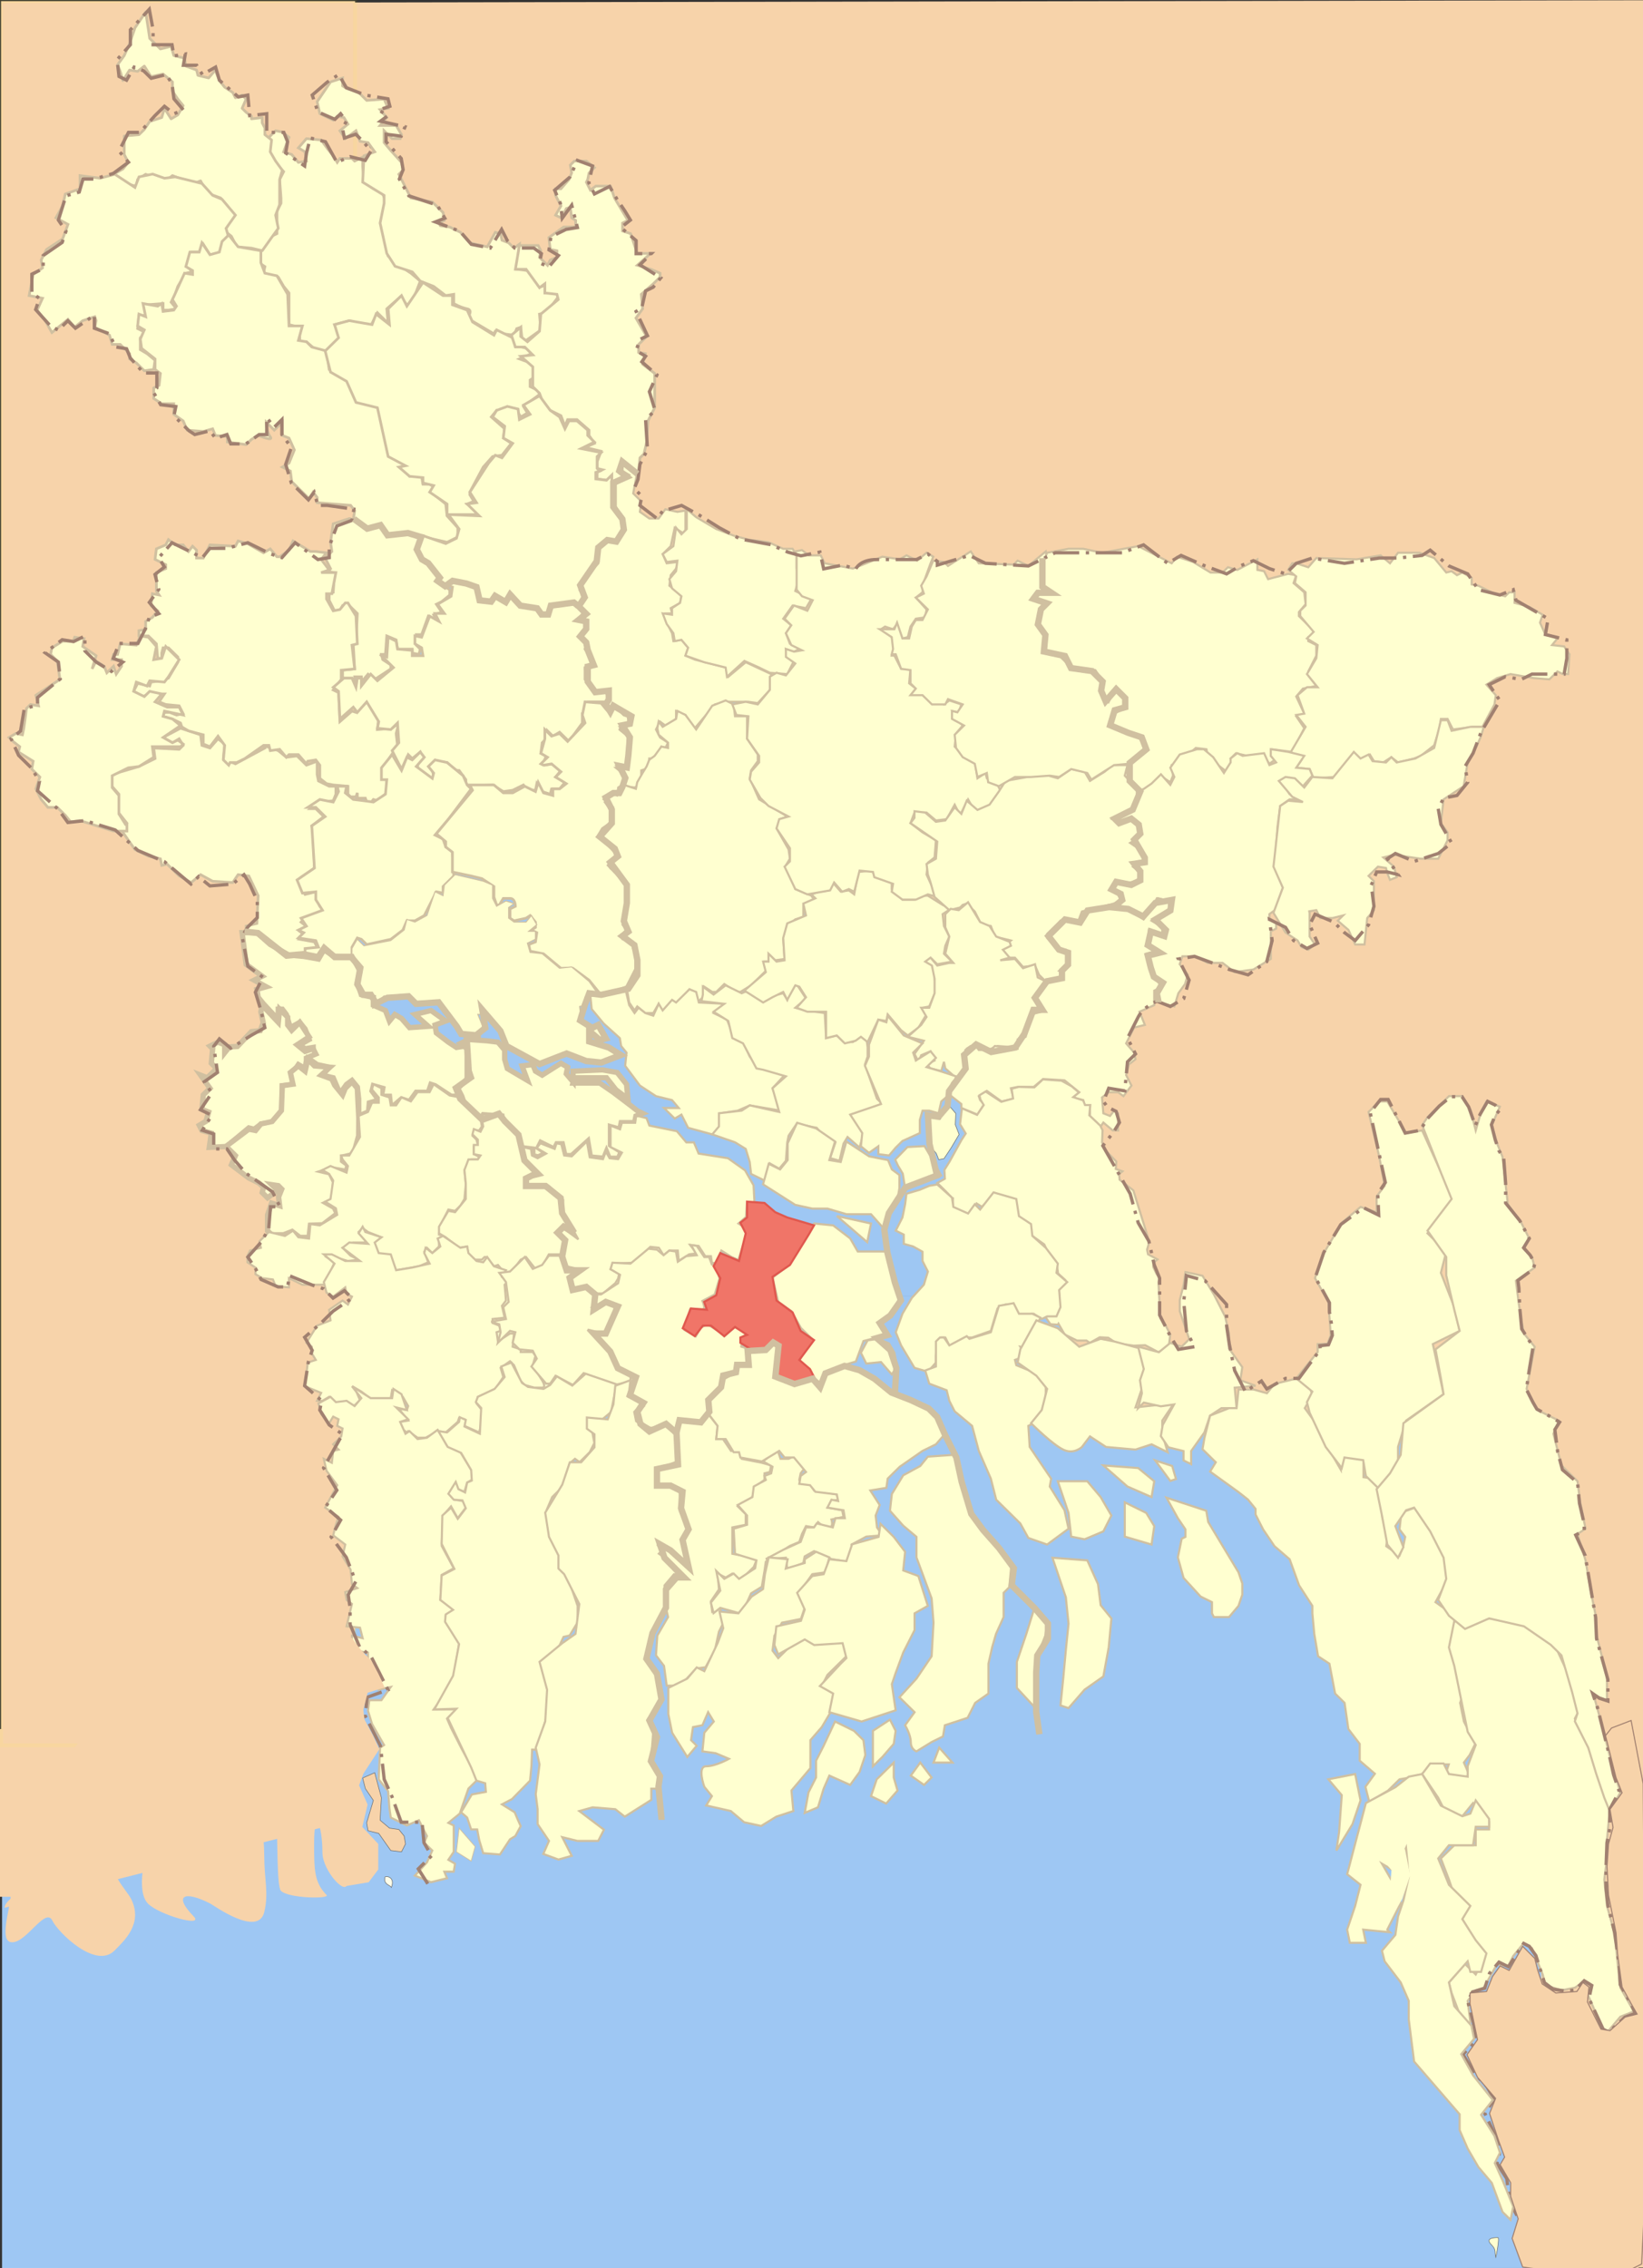 <?xml version="1.0" encoding="utf-8"?>
<!-- Generator: Adobe Illustrator 16.0.0, SVG Export Plug-In . SVG Version: 6.00 Build 0)  -->
<!DOCTYPE svg PUBLIC "-//W3C//DTD SVG 1.1//EN" "http://www.w3.org/Graphics/SVG/1.1/DTD/svg11.dtd">
<svg version="1.1"
	 id="BD__x3C__x3E__District_locator_map" xmlns:rdf="http://www.w3.org/1999/02/22-rdf-syntax-ns#" xmlns:cc="http://creativecommons.org/ns#" xmlns:dc="http://purl.org/dc/elements/1.1/" xmlns:svg="http://www.w3.org/2000/svg"
	 xmlns="http://www.w3.org/2000/svg" xmlns:xlink="http://www.w3.org/1999/xlink" x="0px" y="0px" width="1558.924px"
	 height="2152.232px" viewBox="0 0 1558.924 2152.232" enable-background="new 0 0 1558.924 2152.232" xml:space="preserve">
<rect x="0" y="0" width="1558.924" height="2152.232" fill="#333333" stroke="none"/>
<g id="g5728">
	<polyline id="rect2713_1_" fill="#F7D3AA" points="1554.692,2152.478 19.261,2152.478 19.261,2.873 1568.919,0.221 	"/>
	<polygon id="rect2263" fill="#9EC7F3" points="1049.748,1094.54 775.694,1396.452 287.235,978.977 561.289,677.064 	"/>
	
		<linearGradient id="rect2261_1_" gradientUnits="userSpaceOnUse" x1="-3314.5" y1="-1014.608" x2="-1780.845" y2="-1014.608" gradientTransform="matrix(1 0 0 1 3316 2705.604)">
		<stop  offset="0" style="stop-color:#FFFFFF"/>
		<stop  offset="1" style="stop-color:#000000"/>
	</linearGradient>
	
		<rect id="rect2261" x="2" y="1229.733" fill="#9EC7F3" stroke="url(#rect2261_1_)" stroke-opacity="0.063" width="1532.655" height="922.523"/>
	
		<rect id="rect2205" x="450.799" y="1143.491" fill="#FBFED1" stroke="#FFFF00" stroke-width="3.001" stroke-opacity="0.063" width="177.787" height="185.869"/>
	
		<rect id="rect2203" x="524.903" y="415.318" fill="#FBFED1" stroke="#FFFF00" stroke-width="3.001" stroke-opacity="0.063" width="67.143" height="124.286"/>
	
		<rect id="rect2201" x="930.617" y="586.747" fill="#FBFED1" stroke="#FFFF00" stroke-width="3.001" stroke-opacity="0.063" width="162.857" height="307.146"/>
	<rect id="rect2197" x="260.873" y="531.29" fill="#9EC7F3" width="462.344" height="635.202"/>
	<path id="path1881" fill="#FFFFD0" stroke="#646464" stroke-width="0.5" d="M1419.268,2142.104c-1.313-5.254,0.645-7.355-4-12
		c-6.256-6.256,1.066-7,6-7C1423.104,2123.104,1419.415,2141.735,1419.268,2142.104z"/>
	<path id="path1921" fill="#FEFEE9" stroke="#646464" stroke-width="0.5" d="M371.268,1791.104c0-2.467-7.859-2.564-6-10
		C365.646,1779.595,375.52,1780.476,371.268,1791.104z"/>
	<rect id="rect2269" y="1640.571" fill="#F7D3AA" width="88.344" height="159.143"/>
	
		<rect id="rect2271" x="147.914" y="1656.769" fill="#CA936A" stroke="#FFFF00" stroke-width="3.001" stroke-opacity="0.063" width="88.571" height="137.143"/>
	
		<rect id="rect2265" x="1" y="1.082" fill="#F7D3AA" stroke="#FFFF00" stroke-width="3.663" stroke-opacity="0.063" width="335.906" height="1654.95"/>
	<rect id="rect6157" x="1012.046" y="1166.747" fill="#F7D3AA" width="525.714" height="194.285"/>
	
		<rect id="rect6159" x="1462.381" y="1154.864" fill="#F7D3AA" stroke="#CB9369" stroke-width="3.458" stroke-opacity="0" width="99.543" height="996.688"/>
	<path id="path2259" fill="#F7D3AA" stroke="#CB9369" stroke-width="0.988" stroke-opacity="0" d="M329.586,1721.296
		c0,9.064,0,43.316,0,64.65c0,14.898-23.655-10.678-23.655-28.285c0-26.357-7.885-44.299-7.885-8.082
		c0,25.021,0.214,36.592,11.828,48.49c3.658,3.75-36.162,3.344-43.368-4.041c-3.961-4.061-3.076-53.02-3.938-56.572
		c-4.416-18.104,3.991-40.209,0-56.568c-7.496-30.732-15.771,8.563-15.771,24.246c0,23.514,3.942,34.438,3.942,56.568
		c0,20.896,4.36,34.656,0,52.531c-5.89,24.146-47.862-6.344-51.253-8.082c-24.438-12.521-35.369-7.965-15.771,12.123
		c10.595,10.859-32.771-1.264-43.368-12.123c-11.601-11.891-2.186-47.613,0-56.572c4.841-19.848,0-47.893,0-68.691
		c0-3.803-31.519-8.037-15.771,24.246c8.989,18.426-2.118,46.615-11.827,56.568c-12.959,13.281,6.995,30.502,11.827,40.408
		c11.363,23.293-6.918,39.418-15.77,48.49c-17.916,18.359-53.601-16.938-59.138-28.285c-6.051-12.404-22.356,16.84-35.483,20.203
		c-17.5,4.482-3.942-32.898-3.942-44.449"/>
	<path id="path2172" fill="none" stroke="#000000" d="M40.346,247.917L40.346,247.917z"/>
	<path id="path2170" fill="none" stroke="#000000" d="M345.36,149.058L345.36,149.058z"/>
	<path id="path2173" fill="none" stroke="#000000" d="M351.714,140.298v-7.508h-3.813L351.714,140.298z"/>
	<path id="path3149" fill="none" stroke="#000000" d="M504.223,365.547L504.223,365.547z"/>
	<path id="path3150" fill="none" stroke="#000000" d="M323.754,642.102L323.754,642.102z"/>
	<path id="path3166" fill="none" stroke="#000000" d="M120.411,782.257L120.411,782.257z"/>
	<path id="path3173" fill="none" stroke="#000000" d="M286.898,907.395L286.898,907.395z"/>
	<path id="path3175" fill="none" stroke="#000000" d="M300.878,898.635L300.878,898.635z"/>
	<g id="g5219" transform="matrix(2.542,0,0,2.503,-20.817,-25.226)">
		<g id="g4167">
			<path id="path3168" fill="#FFFFD0" stroke="#D0C0A0" d="M54.063,325.636l1.5-3.5l-3.5-4.5l0.5-6.5l-3-3.5l0.5-4l10-3l6-3l-0.5-4
				l9.5,0.5l1.5-1.5l-1.5-2.5l-2.5,1.5l-3.5-2l6.5-3.5l7.5,2.5l0.5,4l3,1l3-3.5l2.5,2l-0.5,5.5l4.5,2l11-6l-0.5-1l5.5,2l3,2.5l4-0.5
				l3.5,3.5l4-1.5v5l0.5,2.5l4,2h2.5v3l-1,2.5l-5.5,0.5l-3,2.5h2l3,3l-4.5,3.5l0.5,2.5l0,0l0.5,13.5l-5,3.5l-1,1.5l0,0l2.5,5l4-1
				l0.5,3l1,2.5l1.5,1.5l-6.5,2.5l-2,2l2.5,2l-3,1.5l2,1.5l-2,1.5l5.5,1l1,2l-4,1l-0.5,2h-5l-7-3l-4.5-4l-2-1l-3.5-1v-2l4-1
				l0.5-10.5l-3.5-7.5l-4-0.5l-2,3l-7.5-0.5l-4.5-2.5l-3.5,3l-4.5-2.5l-4.5-4.5l-2,0.5l-0.5-2.5l-4.5-1l-5-2.5L54.063,325.636z"/>
			<g id="g4150">
				<g id="g3158">
					<g id="g3153">
						<path id="path4167" fill="#FFFFD0" stroke="#D0C0A0" d="M108.563,62.136l2.5-2.5l2.5,0.5l2.5,2l-2,5.5l3,1l2.5,3l3-0.5
							l-0.5-3.5l-2.5-1.5l3-3.5l5.5,0.5l2.5,3.5l2,2.5l1.5,2.5l1-1.5h4.5l1,1l3-1.5v3.5l0.5,6l3.5,2.5l3.5,2l1,2.5l-0.5,3l-1,7.5
							l1.5,5l1,5.5l4,3.5l4.5,3l3.5,3l-1.5,4l-1.5,3.5l-1.5,2l-3-3.5l-5,4.5l0.5,5.5l-4-4l-2.5,5l-8-2l-5.5,1.5l2,5l-2.5,3l-1.5,2.5
							l-4.5-0.5l-4-3.5h-2.5v-5.5l-4-1v-12l-2-2.5l-2-3.5l-5.5-1.5l0.5-2.5l-1.5-1v-4l-0.5-1.5l2-2.5l-1.5,2.5l3-4.5l3-1.5v-8.5
							l1.5-3v-2l-0.5-7l1.5-3l-5.5-6V62.136z"/>
						<path id="path2169" fill="#FFFFD0" stroke="#D0C0A0" stroke-linecap="round" stroke-linejoin="round" d="M54.063,40.636
							l-1-3.5l-1-2.5l2.5-3.5l2-4.5l2-6l4-6l1,6.5l0.5,3.5l4,4l4-1l1,3.5l4,1l0.5,3l4,1.5l0.5,2l4,1l2.5-3l1.5,4l2,2.5l3,2l1,2
							l2.5-1l1.5,1.5l-1.5,3.5l1.5,1.5l2,1.5v1l4-0.5v2l1,2v2.5l2.5,2l-0.5,4.5l2,3.5l2.5,3.5l-1,3.5v5v4.5l-1.5,4l1,5l-2.5,3.5
							l-3.5,5l-4-1l-5.5-0.5l-2-4l-2.5-2l3-5.5l-2-4l-2.5-3l-4-1.5l-2-2l-1.5-3l-2.5,1c0,0-0.625-0.5-2-1c-1.375-0.5-3.5-1-3.5-1
							l-2.5-1l-2.5,2l-4-1l-3.5-1.5l-3,2l-0.5,2.5c0,0-1.625-0.25-3.5-1c-1.875-0.75-4-2-4-2l-1-1.5l3.5-2l2-2.5l-1.5-3v-7l5.5-0.5
							l2-2l2-3l4.5-1.5l1-3.5l2.5,4l2.5-1.5l2-3.5l-2-2.5l-2-3v-3.5l-3.5-3l-4.5,1l-2.5-4l-2.5,2l-3-0.5L54.063,40.636z"/>
						<path id="path2192" fill="#FFFFD0" stroke="#D0C0A0" d="M27.563,136.136l-2.5-4.5l-3-4l2-4.5l-5-1l1.5-8l3.5-2.5l-0.5-3l2-4
							l6-4l2-5.5l-4.5-2.5l2.5-4.5l1-4.5l5.5-2v-5l7.5,1l5.5-1.5l7.5,5l1.5-4l5.104-1.072l4.396,1.572l4-0.5l10,2.5l4,4.5l3.5,1.5
							l5,6l-3.5,5l1,3.5l-2.5,2.5l-1,4h-3.5l-2.5-4l-1.5,3h-3l-1.5,5.5l2,2l-2.5,0.5l-3,5l-1,3l-1.5,3l2,2.5l-3,0.5h-2v-2.5
							l-6.5,0.5v4h-2.5l-0.5,5l3,1.5l-2,2v4.5l2.5,1.5l3,2.5l-0.5,3.5l-3.5,0.5l-3-3l-2.5-1.5v-2l-3.5-3.5h-3l-1-3.5l-5.5-3l0.5-2.5
							l-0.5-1.5l-4.5,1.5l-3,2.5l-2.5-3L27.563,136.136z"/>
						<path id="path2175" fill="#FFFFD0" stroke="#D0C0A0" d="M142.563,63.637l-1.5-4l-4,3l-2-3l3-2.5l-1.5-2.5l-2.5-0.5l-1.5,1.5
							l-5-2.5l-1-4.5l5-7.5l4.5-1.5v3l1.5,1l4.5,1.5l3,3l6.5-0.5l1.5,3.5l-3,0.5l2.5,3l-2.5,3h6l2,3.5l-0.5,1.5h-3l-3-3v4.5l2.5,3
							l4,4.5l0.5,3l-1.5,1.5l4.5,9l8,1.5l4,4l0.5,3l-2,1l0.5,1l3.5,0.5l4,2l3.5,4l6.5,1.5l3-5.5l2,0.5l0.5,2.5l2.5,1l2,2l2-1.5
							l-1,9.5l4,0.5l5.5,6l1-0.5v3h4.5l0.5,1.5l-4.5,6l-2.5,0.5l0.5,6l-5.5,4l-1.5-0.5l-0.5-4.5l-1.5,0.5l-1,2.5l-4-0.5l-3-1l-0.5,1
							l-10-6c0,0,2.5-3,0-3.5c-2.5-0.5-5-2-5-2v-3.5l-3,0.5l-4.5-3.5l-5-2l-3-3.5l-6.412-2.12l-3.088-4.88l-2.5-11.5l1.5-7.5v-3
							l-8-5l0.5-10l4-1.5l-2.5-3.5L142.563,63.637z"/>
						<path id="path2174" fill="#FFFFD0" stroke="#D0C0A0" d="M93.563,99.136l-2.5,2.5l-1,4l-3.5,1l-3-4.5l-1,3.5h-3.5l-1.5,5.5
							l2.5,1.5v1.5l-3-0.5l-4.5,10l1.5,2.5l-1,1.5l-4,0.5l-0.5-3l-1.5,1l-5.5-1l1,5l-2.5-1l-0.5,4.5l2.5,1.5l-1.5,3.5l0.5,3.5l5,4v4
							l2,1.5l-0.5,4.5l-2,1v4l3,2h4.5v4l3.5,2.5l1.5,3.5l6,0.5l3.5-1l1,2.5l4.5,0.5v2l7,1l2-2l2.5-1.5c0,0,6,2.5,4.5,0.5
							c-1.5-2-1.5-5.5-1.5-5.5l3,3l3-3v5l2.5,1l2,4.5l-2,5l-2.5,1.5l3,1.5l0.5,4l6.5,6.5l1.5-2.5l1.5,2v2l12.5,1l1.5,2l-0.5,3.5
							l5.5,3l5-1l2.5,4l7-1l15,3.5l4-2v-3.5l-4-4.5l-0.5-4.5l-5.5-4.5l1-2l-1.5-1h-2.5l-0.5-3h-4.5l-3-3.5l1.5-1l-5-3l-3.5-14l-2-5
							l-7.5-1.5l-3.5-8l-7-4.5l-1-7l-5.5-1.5l-2-2l-3-0.5l1.5-5.5h-5l-0.5-12l-4-7l-4.5-1l-1.5-4v-4.5l-8.5-1.5L93.563,99.136z"/>
						<path id="path2176" fill="#FFFFD0" stroke="#D0C0A0" d="M175.063,205.136v-4l-6.5-4.5l1.5-2.5l-4-1v-2l-5-0.5l-4-3.5l2.5-0.5
							l-6.5-3.5l-4-18.5l-8-2l-3.5-8l-6-3.5l-2-8l5-5l-1.5-5l5.5-1.5l8.5,1.5l1.5-4l5,4l-0.5-6l5-5l2,4l6-9l7.5,5h3.5v3.5l5.5,2
							l2,4.5l8,5l1-2l6,3l1.5,1.5l-0.5,1.5l4.5,1l1.5,2l-4.5,2l4,1.5l1.5,2v3.5l-1.5,1v2.5l3,1.5l0.5,1.5l-2,1.5l-4,3l1.5,2.5
							l-2.5,1.5l-1.5-2.5l-3-1l-0.5,1.5l-4-0.5l-2,2.5l5,4.5l-0.5,3.5l3,2l-3.5,4.5l-3.5,0.5l-3.5,4l-5,9.5v1l1.5,2.5l-2.5,1l5.5,4
							H175.063z"/>
						<path id="path3151" fill="#FFFFD0" stroke="#D0C0A0" d="M207.063,152.637v-3.5l-4.5-4l4.5-0.5l-3-3h-3.5l-1.5-4.5l3.5-3v3.5
							l2.5,2l4.5-4l0.5-6.5l6.5-5.5l-0.5-2l-4.5-0.5v-3.5l-2,1.5l-5-7h-4l1.5-9h7l1,2l-0.5,2.5l3,3l1-2l2.5-1v-2.5l-2.5-0.5
							l-0.5-4.5l5.5-4h4.5v-2.5l-1.5-1l-0.5-4l-1.5,0.5l-1,2l-1,1.5l-2-1l2-3.5l-1-2l-1-2v-2.5h2l3-3.5l1-2.5l-0.5-3l1.5-1.5h4.5
							l3,2.5l-2,2l-0.5,2.5l-0.5,1l1.5,3l2-1.5h5.5l1.5,4.5l5,8.5l-2,1v3l3,1l2.5,7.5h5l-5,4.5l5,1.5l3.5,1.5v1.5l-2.5,2.5l-4.5,4
							l0.5,5.5l-2.5,3.5l2,3.5l2,3.5l-3,3v3l2.5,0.5l-1,4l4.5,3.5v13l-2.5,5l-0.5,8l-1,4.5l-1.5,1.5l-0.5,5.5l-2.5-1.5l-3.5-2v3
							l2,1.5l-4.5,3.5l-2-0.5v-2l-1,1l-4-0.5v-2.5l2-1l-2-0.5v-2.5l1.5-4l-6-1.5l3.5-1.5l-2-3v-2l-4.5-4h-3.5l-1,2.5l-1.5-4l-6-3
							l-2-5.5l-2.5-2.5V152.637z"/>
						<path id="path2177" fill="#FFFFD0" stroke="#D0C0A0" d="M166.063,213.137l8.5,3l4-2l1-3.5l-4-5.5l11.5,0.5l-4.5-4.5l3.5-0.5
							l-2.5-4l7-11l2.5-3l2.5,1l4-5.5l-3.5-2l0.5-4.5l-4.5-3.5l1.5-2.5l4-1.5l4,1l0.5,4l4-2l-2.5-3.5l6-3.5l4,5.5l3.5,2.5l2,4.5
							l1.5-3h3l4,3.5v2l2.5,2.5l-5,2.5l7.5,1.5l-1.5,1.5v4.5l1,1l-1.5,0.5v2.5l4,0.5l2-2v2.5l1.5,1v8l2.5,5.5l0.5,3.5l-3.5,5
							l-2.5-0.5l-3.5,3l-0.5,4.5l-3.5,5l-3,3.5v2.5l1.5,2.5l2,0.5l-2.5,1.5l-1,3l-1-2l-5.5-0.5l-4.5,1.5l-1,2.5h-2.5l-1-2l-7.5-1.5
							l-2-2.5l-1.5-0.5l-1.5,2l-2.5-1.5l-1.5-0.5l-1,2l-4-0.5l-1.5-5h-2l-1.5-1.5l-5.5-0.5l-2,2.5l-3-2.5v-1.5l-4-5.5h-1.5l-2-2.5
							l-1-2.5L166.063,213.137z"/>
						<path id="path3152" fill="#FFFFD0" stroke="#D0C0A0" d="M140.563,263.637l-0.5-9l1-1l0.5-11l-3-3h-2.5l-1,2h-2l-2-4v-2.5
							l1.5-0.5l0.5-7.5l-3-0.5l1.5-1l-2-4l2.5-2.5l-0.5-3.5l1-7l6-2l2,0.5l4.5,3.5l5.5-1l2.5,3.5l7-1l5.5,2l-2,4l2.5,4l2.5,2l3.5,5
							l-0.5,1.5l4.5,3v2l-3,2.5l-2,1l2,3l-3,1l1,2l-3-1.5l-2.5,7h-2v4l1.5,1.5l-0.5,2l-2.5-0.5v-1.5h-5.5l-0.5-3.5l-3.5-1.5l-0.5,7
							h-1.5l0.5,2l3,2v1.5l-4.5,3l-1.5,1l-2.5-2l-2.5,3v-2h-2.5v2l-1-1.5h-3.5v-3L140.563,263.637z"/>
						<path id="path2179" fill="#FFFFD0" stroke="#D0C0A0" d="M135.563,267.636v-3.5l5-0.5l-1-9l2-0.5l-0.5-10.5l-3-5h-1l-2,2.5
							l-2.5,0.5l-2.5-4.5v-2h2l1.5-8h-5.5l3-1l-3-4l2-2.5l-4-0.5h-2l-6.5-4l-1.5,3.5l-3.5,2.5h-1l-2.5-3l-2.5,1.5l-6-3.5l-3.5-1
							l-1,2l-9.5-0.5l-2.5,5h-2.5v-3l-1.5-1.5l-1.5,2l-2-2.5h-3l-2.5-2l-1,2l-3.5,1.5l0,0l-0.5,4l4,2v1.5l-3.5,1.5v7l1,1.5l-2.5-0.5
							l-0.5,4.5l2.5,2l-2,2.5l-2.5,1.5v3l-2.5,0.5v2h3.5l3,3l0.5,5.5h1.5v-2l0.5-2h2l3.5,3.5v2l-3.5,6l-2.5,1l-4,0.5l-0.5,1.5
							l-4.5-1l-1.5,3l3.5,2l2-1h6l-2,3l2.5,1l5,0.5l1.5,3l-2.5,0.5l-2.5-1h-2l-0.5,1.5l3.5,1l3,1.5l0.5,1.5l2.5,1.5l5.5,1.5v3.5
							l2.5,1l3-4l2.5,3.5l-0.5,5.5l2,2l0.5-1h2.5l3-1.5l7-5h2l0.5,2l3.5-0.5l0,0l2.5,3l1-1h3.5l3,3.5l0.5-1l3-0.5l1.5,2v5l2.5,2
							l2.5,0.5l5.5,0.5v3l1,1h2l0.5-1.5v2h3l1,3l2-2.5l1.5,0.5l3.5-3v-5l-1.5-1v-3.5l4-6l1.5-2.5l-0.5-4.5l1-4l-2.5,2l-5.5,0.5
							l0.5-4.5l-3.5-6h-1l-4,4l-1.5-0.5l-4.5,4l-0.5-11l-2-1L135.563,267.636z"/>
						<path id="path2180" fill="#FFFFD0" stroke="#D0C0A0" d="M75.563,285.137l-3-2.5l-3.5-1l0.5-2l7,1.5l-1.5-3h-4.5l-4.5-2l2.5-3
							l-4.5-1l-2,2l-4-2l1-3.5l4,1.5l1-2l5.5,0.5l1.5-2l4-6.5l-5-5l-1.5,4.5l-3,0.5l1-5l-3-3.5l-3-0.5l-1.5,3.5l-6-0.5l-1,4h-1.5
							l-0.5,2h3.5v2.5l-2,3l-1-3l0,0l-2.5,2.5l-1-2.5l-3-2l-1.5,3l1.5-5l-5-3.5l0.5-3l-3.5-0.5l-0.5,1.5h-4l-4,2.5l-0.5,2.5l2.5,2.5
							l1,7l-9,6l1,4l-3-0.5l-1.5,1.5l-0.5,4l-0.5,3.5l-0.5,2.5l-2.5-0.5l-2.5,1.5l1.5,1.5l2.5,2l-0.5,2l5.5,3.5l-0.5,3l3,3l-1.5,4.5
							l2,4l2.5,3h3.5l3,3l2,2.5l3.5-0.5l12.5,4h5v-2.5h-0.5l-2.5-4v-7l-2.5-3v-4.5l6-3l4-0.5l0,0l5.5-3.5l-0.5-4h10.5l1-1l-2-1.5
							l-2,1l-3.5-2L75.563,285.137z"/>
					</g>
					<path id="path2184" fill="#FFFFD0" stroke="#D0C0A0" d="M135.063,282.637l-0.5-10.5l-2-1.5l4-3.5h3l1.5,3.5l0.5-3.5h1.5v3
						l3.5-4.5l2.5,2.5l6-5l-5-5l2.5,1l0.5-7.5l3,1.5l0.5,3l5.5,0.5v2h4l-0.5-3l-2.5-1.5v-3l2.5,0.5l3-8l3.5,2l-1.5-3h3.5l-2.5-3.5
						l5-3l0.5-3.5l-2-0.5l2-2l5.5,1l3.5,2l1,4.5l4.5,1l1-2.5l4.5,2.5l1.5-3l4,4l6,1l2.5,2.5h2l1.5-3.5l8.5-1l1.5,2.5l1.5,0.5l-1.5,4
						h2l1,3.5l-2,3l2,1.5l-1,2.5l2,3l0.5,3.5l-2.5,0.5v4.5l4,4.5h3.5l1.5,2.5l-1,1.5h-7l-1,1.5v3h-1v3.5l-5,7l-3.5-3.5l-2.5,1.5
						l-2-2v2.5l-2,2l-0.5,4l2,1l-1,2.5l0.5,1l3-0.5l3,2.5l-2,2.5l3.5,2l-2,2.5h-3l-0.5,2l-3-1l-2-3l-0.5,2.5h-3l-1.5-2l-4,2
						l-3.5,0.5l-4-2.5l-10,0.5v-2.5l-2.5-3.5h-1.5l-3-3l-4-0.5l-2,1.5l1,4l-0.5,1.5l-5.5-4.5v-2l2-1.5l-1-2.5l-3,2.5l-1.5-1.5
						l-2.5,5.5l-3.5-7l2.5-3l-0.5-7.5l-2.5,2.5l-5-0.5l0.5-2.5l-4.5-7.5l-3.5,4l-1.5-2L135.063,282.637z"/>
				</g>
				<path id="path3179" fill="#FFFFD0" stroke="#D0C0A0" d="M122.063,372.136v-2.5l5-0.5l-1-2.5l-6.5-1l2-2l-2-1l3-1.5l-2-3l8-3
					l-2.5-4v-3l-5,0.5l-2-5l6.5-4.5l-1-16l5-3.5l-3.5-3.5h-3l4.5-3l5,1l2-4l-0.5-2h3.5l-0.5,2.5l3,2.5l4,0.5l3.5,0.5l4.5-3l0.5-5.5
					h-2v-4.5l4-5l3.5,6l2-5l2,1l3-3l1.5,2l-3,3.5l6,4.5l0.5-2l-2-2.5l2.5-2.5l4.5,1l3,2.5l3,2.5l1.5,3.5l1.5,1.5l-8.5,11.5l-5,6
					l3,1.5l1,3l2.5,1.5l0.5,9.5l-4,4v2.5l-2.5-0.5l-4.5,9l-3.5,2h-3l-1.5,3.5l-4.5,3.5l-9,2l-2-2l-1.5-0.5l-2,3.5v3.5l-6-0.5l-5-1.5
					l-2,2.5L122.063,372.136z"/>
			</g>
		</g>
		<path id="path4248" fill="#FFFFD0" stroke="#D0C0A0" d="M177.063,340.637v-7.5l-2.5-2v-2l-3.5-3l13.5-16.5l-1-2h9l3.5,3h3.5
			l4.5-2.5l4,2l1-3.5l2,4l3.5,1v-2.5h2.5l2.5-2l-4-2.5l2-2l-3.5-3l-3,0.5l-1-0.5l2.5-2.5l-2.5-1.5l1.5-5.5v-3.5l2.5,2.5l3-1l3,3
			l6.5-7l-1-3l1-5l6,0.5l2,2.5l1.5,1.5l1-2h1.5l2.5,2.5l1.5,0.5l0.5,3l-3,0.5l-0.5,1.5l3,2.5v7.5l-1,4h-3l2.5,3l0.5,3.5l-2.5,1.5
			l-0.5,3l-2-0.5l-2.5,3l2.5,3.5v4l-3.5,2.5l-1.5,2.5l7,7.5l-3,3l0.5,2l3.5,2.5l2.5,4l-1,14.5l1.5,2l-1.5,1.5v2l1.5,0.5l2,2v1.5
			l1.5,1.5l-0.5,6l-3.5,7l-6.5,2.5h-3.5l-4-5l-6-4.5h-4.5l-6.5-5.5l-5-1l-0.5-2.5l2.5-1l0.5-3.5l-2-1l1.5-1v-2l-2-2.5l-1.5,1l-4.5,1
			l-1.5-1v-3.5l2-1c0,0,0-3-2-3c-2,0-2.5,0-2.5,0l-1.5,2.5h-1l-1-3v-4l-4.5-3l-4-1L177.063,340.637z"/>
	</g>
	<path id="path5240" fill="#FFFFD0" stroke="#D0C0A0" d="M333.922,908.647v-8.76l5.083-8.76l6.354,6.257l25.417-5.006l12.709-10.015
		l2.542-10.011l7.625,2.503l11.438-6.258l7.625-22.524l7.626,3.757l1.271-10.014l10.167-10.011l26.688,6.257l8.896,3.754v12.518
		l3.813,7.509l8.896-5.006l7.626,2.503l-5.084,3.754v10.011l5.084,3.755h11.438l5.084-6.258l5.083,8.76l-7.625,6.258h6.354v7.512
		l-7.626,3.754l2.542,8.76l11.438,1.252l16.521,13.768l11.438-1.25l16.521,13.765l8.896,12.514l-12.709,2.503v7.511l-5.083,1.25
		l1.271,11.266l6.354,7.508l10.167-2.502l5.084,15.019h-5.084l-10.167-11.265l3.813,15.021l15.251,2.502l11.438,7.509l-11.438,3.754
		l-6.354,3.755l-15.251-1.252l-15.25-6.257l-17.793,5.006l-11.438,5.005l-30.502-18.771l-5.084-12.515l-15.25-16.269h-6.354
		l5.083,12.514l-6.354,7.509l-13.979-2.504l-8.896-12.514l-12.709-13.771l-5.083-2.504h-17.791l-7.625-5.007h-13.98l-7.625-1.251
		l-10.167,8.762v-6.259l-10.167-3.755l-5.083-10.011l2.542-16.271L333.922,908.647L333.922,908.647z"/>
	<path id="path4161" fill="none" stroke="#000000" d="M572.85,1027.528L572.85,1027.528z"/>
	<g id="g7076" transform="matrix(2.542,0,0,2.503,-20.817,-25.226)">
		<path id="path3188" fill="#FFFFD0" stroke="#D0C0A0" stroke-width="2" d="M98.563,363.637h5.5l5,4.5l7,4l5.5,0.5l5.5,1l2-3.5
			l4,2.5h6.5l3,5.5l-1,4.5l1.5,4.5l2,0.5l2.5,0.5v3l4.5,2l1.5,4l2-2.5l2.5,1.5l3,3.5l7-0.5l-5-4.5l6-1.5l5.5,4l-4,1.5l0.5,3l4.5,3.5
			l3,2l3-0.5l2,1l-0.5,4.5l-0.5,7l-3.5,4l1,2.5h-3.5l-6-4l-1.5-0.5l-1,3h-4.5l-2.5,3.5l-3-1l-4,3.5l-0.5-4.5h-3l0.5-3l-3.5-1l-0.5,2
			l2.5,3.5l-3.5,1l-0.293,3.384l-3.707,1.616v-6.5l-0.5-4.5l-2-2.5l-2,1.5l-2.5,3.5l-2.5-6l-4-1l2.5-3l-4.5-1l-3.5-2.5l2-2v-2
			l-3,0.5l-2-1.5l3.5-2l-1.5-4l-2-2.5l-3.5,2l-1.5-5l-1.5-2h-1.5v4l-5.5-6l-2-2.5l-0.5-3l3.5-1l-4.5-2.5l3-1.5l-6-4.5
			L98.563,363.637z"/>
		<path id="path4163" fill="#FFFFD0" stroke="#D0C0A0" stroke-width="2" d="M182.563,414.137v-6.5l-2.5-2l3-1.5l7,0.5l4,0.5l2.5,3
			v3.5l1,3.5l7.5,4.5l-2-5.5l4-0.5l1,2.5l2.5,1.5l7-4.5l2.5,1.5l-0.5,2.5l2.5,3v-4l11-0.5l5.5,1l3.5,4.5l0.5,5.5l-4.5-3.5l-3.5-4.5
			h-12l-0.5,2h10l5,3.5l6.5,5l2.5,2l2,1l-2.5,1l-0.5,2.5h-5l-0.5,2.5l-3.5-1v7l4,2.5l-1,2.5h-3.5l-1-2.5l-1,2.5l-5-0.499l-1-6
			l-6,5.5h-2.5l-1-4.5h-2l-1,2l-5-2.5l-1,2l3,1.999l-3,1.501l-2-0.5v-2.5l-4-0.499l-2-5.5l-5-3.5l-0.5-3l-7-0.5l-1,1.5l-6-5.5l-1-3
			l-1.5-3l3.5-3.5V414.137z"/>
		<path id="path5134" fill="#FFFFD0" stroke="#D0C0A0" stroke-width="2" d="M106.063,391.137l6,6.5l0.5-5l3,3v3l1.5,2l3-3l3.5,5.5
			l-4.5,3l3,2.5l3-1l1,2l-3.5,1.5v1l-0.5,3l-2.5-1.5l-2,3l0.5,4.5l-4.5,0.5l0.125,9.5l-4.125,4.375l-3.875,0.625l-2.625,2l-2-0.5
			l-6.5,5.5l-1,1.5l-7.25,0.375l0.75-5.375l-3.5-1l-1-2l2.5-1.5l1-3.5l-2.5-1l0.5-5.5l2.5-2.5l-3.5-5l2.5,1l3-3v-1l-1.5-1.5l0.5-5.5
			l-1-1l3-1.5l2.5,1v3l1.726-2.205l3.024-0.17l5.25-5.625l3.25-0.375l1.125-3l-0.875-4.125L106.063,391.137z"/>
		<path id="path6105" fill="#FFFFD0" stroke="#D0C0A0" stroke-width="2" d="M92.563,444.637l8.5-6.5l2.5,0.5l2-2.5l4.177-0.914
			l3.47-4.147l0.353-9.439l3.97-0.561l-0.97-4.439l3-2.5l2.5,2l1.03-4.531l2.47,2.53l5.768,0.5l-3.268,3.001l4,1.5l1.061,2.323
			l2.939,3.677l1-2.5l2.5-2.5l2,2.5l0.561,11.353l-0.061,6.647l-1.5,5.5l-1.291,1.739l-3.209,0.762v1.5l2,1.5l-0.5,2.5l-5.5-1l-3,1
			l2.341,0.574l1.659,3.427l-0.5,7l-2.5,1l2.912,1.674l1.088,2.326l-5.384,4.207l-4.616,0.177l-0.5,4.616h-3.5l-2.853-2.263
			l-3.147,1.263h-4.5l-1.5-1.5v-6l1.5-4.5l3,1l-0.384-3.323l1.177-2.97l-1.293-1.324l-2.5-0.384l2.177,2.146l-3.677,2.854l-2-1.999
			l0.5-2l-1.738-1.616l-3.787-1.899l-6.475-4.985l1.5-3.5L92.563,444.637z"/>
	</g>
	<path id="path7082" fill="#FFFFD0" stroke="#D0C0A0" stroke-width="2" d="M255.126,1168.935l15.25,3.754l7.625-5.004l5.083,6.256
		l10.167,1.252l1.271-13.766l8.896,1.252l16.521-10.012l-1.271-6.262l-10.167-6.256l5.083-2.502l2.542-17.52l-3.813-6.262
		l-6.354-3.754l7.625-3.754l15.251,6.256l1.271-6.256l-5.083-6.258l-1.271-3.754h7.625l10.167-17.521l-1.271-20.02l8.896-3.754
		l3.813-8.762h6.354v-5.008l-6.354-7.508l1.271-5.006l7.625,3.755v6.257l7.625,2.502l1.271,7.513h5.084l5.083-7.513l8.896,3.758
		l6.354-8.763h11.438l3.813-7.509l15.251,10.669l10.167,1.845l1.271,5.008l17.793,15.019l1.271,7.508l-2.542,3.755h-3.813
		l-2.542,5.006l3.813,3.758l1.271,5.004l-3.813,1.252v7.508l5.083,2.504l-1.271,2.502h-6.354l-6.354,10.014l1.271,13.768
		l-1.271,13.764l-3.813,6.26l-5.084,5.008l-6.354-1.252l-7.625,15.018l-1.271,8.76l5.083,1.25l-5.083,3.754v6.26l-6.355,6.258
		l-5.083-5.006l-2.542,3.754l3.813,10.012l-8.896,3.756l-21.604,3.754l-6.354-15.018h-10.167l-5.084-11.264l7.625-5.006
		l-12.709-5.008l-5.083-3.754l-3.813,3.754l7.625,10.014H335.19l-10.167,5.006l7.625,7.51l7.625,3.754l-10.167,1.252l-16.521-5.006
		l-3.813,1.252l7.625,5.004l-3.813,8.76l-3.813,6.258l-1.271,6.258h-21.606l-12.708-6.258v8.764l-12.709-1.252l-2.542-6.26
		l-10.167-1.252l-6.354-3.754v-6.258l-7.625-5.006v-6.256l2.542-5.006l10.167-2.502l-1.271-6.26L255.126,1168.935L255.126,1168.935z
		"/>
	<path id="path8053" fill="#FFFFD0" stroke="#D0C0A0" stroke-width="2" d="M422.884,1173.94l-6.354-3.754v-6.258l8.896-15.02
		l6.354,1.25l10.167-12.514v-15.016l-1.271-12.518l3.813-10.012h8.896l2.542-3.754l-6.354-1.252v-8.76h3.813v-5.008l-5.084-5.007
		l1.271-5.005l6.354,2.503l2.541-5.006l-1.271-7.509l1.271-3.754l16.522,1.252l2.541,6.257l12.709,10.011l3.813,12.516l5.083,6.258
		v8.76l5.084,6.258l5.083,2.502v5.006h-6.354l-5.083,3.756l1.271,3.756H518.2l10.167,6.258l2.542,8.76h3.813v13.766l8.896,13.77
		l2.542,7.508l-11.438-7.508l-5.083,5.004l6.354,2.504v16.268h-15.251l-6.354,11.266l-6.354,2.504l-8.896-11.264l-5.083,2.504
		l-7.626,10.01l-5.083,2.504h-2.542l-6.354-7.508l-3.813,1.25l-7.626-8.76h-1.271l-2.542,2.504h-6.354l-6.354-5.008l-1.271-7.51
		l-7.625,1.25L422.884,1173.94L422.884,1173.94z"/>
	<path id="path2204" fill="#FFFFD0" stroke="#D0C0A0" stroke-width="2" d="M307.233,1216.487l10.167-17.52l-10.167-8.76h7.625
		l12.709,6.258h13.979l-16.521-12.52l6.354-5.004l17.792,1.25l-8.896-10.01l3.813-6.258l2.542,5.006l15.25,5.006l-6.354,5.006
		l3.813,10.014l11.438,1.252l5.084,15.016l15.25-2.502l16.521-3.754l-5.083-10.016l1.271-5.006l6.354,5.006l7.625-6.256l-2.542-7.51
		l5.084-2.502l16.521,11.262l6.354-1.25l1.271,6.256l7.626,7.51l6.354,1.252l3.813-5.008l6.354,8.764l11.438,3.754l-3.813,6.258
		l6.354,3.754l-3.813,3.754l1.271,15.018l-3.813,5.01l2.542,11.262l-11.438,1.252v3.754l6.354,2.502l1.271,5.006l-3.813,1.252
		l1.271,8.762l11.438-7.512h3.813l-1.271,12.518l7.626,2.504v2.502h11.438l2.542,3.754l-2.542,8.76l7.625,12.518
		c0,0,6.354,8.76,1.271,8.76c-5.084,0-7.626,0-7.626,0l-8.896-2.502l-3.813-3.754l-6.354-15.021l-3.813-3.754l-8.896,6.258
		l2.541,8.76l-7.625,11.266l-16.521,7.508l-1.271,6.258l5.083,6.256l-1.271,16.271l-1.271,5.006l-13.979-6.258v-6.256l-5.084-1.252
		l-1.271,3.754l-11.438,10.012l-7.625-1.252l-11.438,6.258h-7.625l0,0l-8.896-6.258l-1.271,1.252l-5.083-3.754l-1.271-6.258
		l7.625-1.252l-8.896-11.262l7.625,1.25l1.271-3.756l-5.083-8.76l-10.167-6.258l-1.271,7.508h-19.699l-8.261-6.256l-6.354-3.754l0,0
		l5.083,11.887l-5.083,5.008l-19.063-2.504l-5.084-5.631l-6.354,3.754h-5.083l3.813-7.508l-15.251-6.258l2.542-22.525l7.625-2.502
		l-3.813-6.258v-6.256l-5.083-3.754l10.167-16.271l12.709-5.006l-1.271-10.01l12.709-8.76l5.083,3.754l3.813-7.512l-5.083-2.502
		l-1.271-6.258l-11.438,8.762l-6.354-3.756L307.233,1216.487L307.233,1216.487z"/>
	<path id="path2205" fill="#FFFFD0" stroke="#D0C0A0" stroke-width="2" d="M480.074,1216.487l-6.354-8.76l10.167-1.252
		l10.168-10.012l3.813-3.754l7.625,11.264l8.896-3.754l6.354-8.76h13.979l3.813,10.01h10.168l1.271,2.504l-8.896,10.01l3.813,7.51
		h13.98l6.354,7.512v5.006l-3.813,6.256l3.813,1.252l8.896-6.258l10.167,1.252l-1.271,8.76l-3.813,8.76l-5.084,10.016h-6.354
		l-10.166-2.506l16.521,13.768l5.084,7.508l5.084,12.516l13.979,8.762v6.258l-3.813,1.252l-11.438,2.502l-29.229-11.266
		l-10.167,11.266l-16.521-8.762l-5.084,7.51h-3.813l-13.979-16.271l5.082-7.508l-3.813-7.508l-12.709-1.252l-6.354-6.256
		l2.541-10.014l-5.084-1.252l-11.438,11.266l2.542-10.014l-1.271-7.51l-7.625-2.504l13.979-2.502l-2.542-11.262l5.084-5.006
		L480.074,1216.487L480.074,1216.487z"/>
	<path id="path2206" fill="#FFFFD0" stroke="#D0C0A0" stroke-width="2" d="M333.922,1315.347l8.896,11.262l-6.354,7.51l-7.625-5.006
		l-10.167,1.252l-5.083-5.006l-11.438,6.256l2.542,10.012l7.625,8.764l3.813-6.26l5.083,2.506l-1.271,6.256l5.083,2.504
		l-1.271,7.508l-7.625,7.508l5.083,5.01l-5.083,1.25l-1.271,11.264l-7.625-3.754l2.542,11.262l10.167,13.768l-11.438,21.271
		l12.709,8.76l-2.542,7.51l-2.542,10.014l11.438,8.76l-2.542,11.262l7.625,12.518l1.271,13.766l5.083,3.754l-11.438,3.756
		l1.271,7.508l5.083,3.754l-5.083,21.273l12.708,1.252l2.542,10.012l-10.167-2.504v6.258l7.625,8.762l7.625,1.252v11.262l8.896,7.51
		l1.271,16.27l11.438-2.504l-8.896,12.518h-11.438l-1.271,10.01l3.813,12.516l11.438,20.021l-3.813,2.502l-1.271,30.033
		l8.896,11.262l1.271,16.27l1.271,8.764l15.251,7.508l11.438-5.006l7.625,15.018l-2.542,6.26l7.625,7.508l-5.083,11.264
		l-11.438,12.514l15.25,6.26l15.251-3.756l-2.542-6.258h8.896l1.271-7.51l-6.354-3.754l5.084-7.51v-25.025l-5.084-2.504l10.807-8.76
		l8.261-23.775l7.626-7.508l-3.813-11.266l-10.166-18.771l-10.168-20.021l-3.813-8.76l8.896-8.76h-21.604l12.709-17.521
		l6.354-13.768l5.084-31.283l-12.709-20.021v-6.258l7.625-6.258l-12.709-8.762l1.271-23.773l11.438-6.26l-11.438-21.27l1.271-28.783
		l7.625-8.758l6.354,11.262l7.625-10.012l-2.541-6.256l-7.626-1.252l-5.083-5.006l5.083-10.014l2.542,5.006l6.354,2.506l2.543-8.764
		l6.354-3.754l-1.271-6.258l-11.438-18.77l-12.709-6.26l-6.354-11.264l-2.543-3.756l-10.166,7.51l-8.896,1.25l-7.625-7.508
		l-3.813,2.504l-5.084-11.264l7.625-2.502l-11.438-11.266l10.167,2.504l-5.083-15.02l-7.625-5.004l-1.271,8.76h-20.337
		L333.922,1315.347L333.922,1315.347z"/>
	<path id="path2208" fill="#F7D3AA" stroke="#646464" stroke-width="0.5" d="M355.527,1682.001l-11.438,5.006l2.542,10.012
		l7.625,11.262l-6.354,21.273l1.271,7.51l10.167,2.502l11.438,16.268l10.167,1.252l3.813-7.508l-1.271-7.51l-5.084-6.256
		l-8.896-1.252l-8.896-7.508l1.271-21.273L355.527,1682.001L355.527,1682.001z"/>
	<path id="path3186" fill="#FFFFD0" stroke="#D0C0A0" stroke-width="2" d="M447.667,1404.819l-4.448,1.877l-1.902,9.387
		l-6.354-3.129l-2.542-6.883l-6.988,11.262l5.086,5.633l8.261,0.625l3.177,7.512l-7.625,10.012l-6.354-10.637l-8.265,7.508
		l-0.636,26.904l12.073,23.773l-12.073,6.256l-1.271,23.15l12.071,9.387l-6.989,4.379l-0.636,6.887l13.345,21.27l-5.72,30.033
		l-17.792,31.91l20.971-0.625l-8.263,8.76l22.241,46.926l5.083,12.52l8.261,2.502l0.637,8.135l-13.346,2.502l-10.167,16.896
		l5.722,5.006l3.813,11.262h5.719l1.906,10.012l3.813,12.518l15.889,1.252l9.529-14.395l5.084-3.129l5.085-9.385l-2.541-5.633
		l-3.182-7.51l-12.071-7.51l9.529-5.006l17.157-17.52l1.271-13.77l0.637-15.643h5.084l8.896-32.535l0.639-25.652l-5.723-23.773
		l17.157-16.896l3.813-8.135l5.719-1.25l7.626-12.516v-15.645l-11.438-33.162l-6.354-3.129v-15.016l-8.896-18.771l-2.541-21.271
		l5.083-11.893l10.168-10.01l6.354-21.896l5.084-4.381l4.448,3.129l9.53-9.389l4.445-8.76l-1.905-10.01l-3.813-3.756v-8.135
		l13.345-0.627l8.262-6.883l5.084-26.279l-29.229-10.012l-12.709,11.264l-14.615-8.76l-6.354,8.135l-6.354,3.756l-14.612-1.877
		l-5.722-3.756l-10.167-19.396l-9.532,3.754l3.182,10.012l-9.532,11.266l-15.886,7.51l-1.906,5.004l5.083,5.633l-1.271,24.4
		l-14.611-6.883l1.271-6.258l-5.719-2.504l-0.636,4.381l-11.438,10.012l-8.261-1.25l8.896,15.016l12.709,5.633l9.53,16.27
		L447.667,1404.819L447.667,1404.819z"/>
	<path id="path4157" fill="#FFFFD0" stroke="#D0C0A0" stroke-width="0.75" d="M435.593,1734.56l-2.541,22.523l13.979,8.762
		l3.813-13.77L435.593,1734.56L435.593,1734.56z"/>
	<path id="path5128" fill="#FFFFD0" stroke="#D0C0A0" stroke-width="2" d="M495.735,1088.349l8.088,1.77l0.897,6.193l5.394,2.654
		l8.088-4.424l-8.986-5.313l3.598-4.424l13.479,5.313l1.797-5.313l4.493,0.885l2.696,10.617l7.188,0.885l14.382-14.152l2.692,15.041
		l12.581,1.77l2.696-7.078l3.595,6.193l8.088,0.885l3.595-6.191l-10.78-5.311v-20.354l8.982,3.537l1.798-6.189h12.581l0.898-6.194
		h2.693l7.188,1.771l2.696,7.079l26.062,5.31l8.986,10.619h7.188l4.492,10.617l27.858,4.424l16.176,11.504l8.088,14.158
		l0.898,16.813h-7.189l-0.896,13.271l-7.188,6.191l9.886,6.193l-4.492,11.506l-5.396,16.813l-6.29-2.652l-9.886-6.193l-4.493,12.389
		l-4.493-0.887l-0.896-6.189h-5.395l-6.291-9.732l-8.089-0.885l6.29,7.963l-7.188,0.885l-9.89,6.193l-0.896-9.732h-8.088
		l-5.396,4.424l-4.49-7.078l-8.09-0.885l-15.273,15.041l-20.67,0.887l-1.799,5.313l8.09,4.424l-0.898,4.424l-2.693,4.428
		l-11.686,9.73h-8.986l-4.49-5.311h-13.479l-4.493-7.965l8.987-9.73l-11.683-2.654l-2.696-9.732v-16.813l-6.291-4.426l5.394-5.313
		l14.377,10.619l-5.392-9.732l-9.886-15.043l0.896-12.389h-2.692l-4.493-7.965l-7.189-6.191l-21.564-0.887l-0.897-3.539l5.395-4.426
		h6.287l0.899-3.539l-9.886-8.848L495.735,1088.349L495.735,1088.349z"/>
	<path id="path6099" fill="#FFFFD0" stroke="#D0C0A0" stroke-width="2" d="M598.182,1310.448l0.898-5.311l-12.581-7.078
		l-6.291-15.928l-17.973-17.697l12.581,0.885l7.188-17.697l1.797-9.729l-8.982-3.539l-10.784,7.963l-1.797-1.771l2.692-7.965v-4.424
		h5.396l16.176-10.617l1.797-7.965l-8.983-5.311l1.798-6.193l17.073,0.887l17.072-14.156l8.088,0.885l6.291,5.313l5.396-4.428
		l6.291,0.887l1.797,9.732l8.088-5.309l9.886-0.889l-5.393-9.73l5.393,0.885l7.188,10.619h4.493l2.693,7.078h3.598l3.595,13.271
		l-4.493,15.043l-11.683,6.191c0,0,3.595,7.965,0,7.965c-3.599,0-11.687,0-11.687,0l-5.392,19.467l10.783,6.193l4.492-7.963
		l6.291-3.539l11.684,7.078l4.493,4.424l9.886-8.848l11.683,6.191l-4.492,3.539l-0.896,8.852l11.684,3.537l-4.491,1.77v11.504
		h-9.888l-3.595,7.965l-10.784,4.424v7.965l-3.595,0.887v4.426l-7.188,5.309l-3.596,14.158l-3.595,5.311l-0.897,3.539l-8.983,1.771
		h-12.587l-1.799,9.73h-2.694l-9.886-6.193l-14.379,0.887l-12.582-7.078l-1.797-6.191l8.088-7.08l-13.479-8.852L598.182,1310.448
		L598.182,1310.448z"/>
	<path id="path7070" fill="#FFFFD0" stroke="#D0C0A0" stroke-width="2" d="M583.805,1314.872l14.379-5.309l-1.799,15.928
		l14.379,5.313l-8.982,8.848l1.797,8.852l12.581,8.85l16.176-5.313l10.784,12.393l1.797,24.771l-12.581,5.313l-7.188,3.541
		l-1.8,12.387h17.976l3.595,3.539v19.469l7.189,17.697l-5.396,8.848l7.189,23.01l-14.379-7.08l-10.784-5.311l-3.594,3.539
		l19.77,14.158v5.309h-5.392l-8.986,10.617v23.008l-10.784,17.697l-3.595,10.617l-1.797,21.234l10.783,15.93l3.595,19.467
		l-14.378,19.467l5.392,12.393l-1.797,23.006l7.189,19.467v10.619h-7.189v10.617l-25.163,15.928l-8.983-7.078l-21.566-1.77
		l-12.581,3.539l23.364,17.695l-5.395,10.617H547.86l-14.378-3.539l8.984,17.697l-12.582,3.539l-14.379-5.313l5.395-12.389
		l-10.783-15.928v-14.156l-1.798-14.158l3.595-28.313l-3.595-15.928l8.987-24.775l1.797-30.086l-7.189-26.545l21.568-17.697
		l12.581-8.85l3.595-28.314l-14.379-28.314l-5.395-5.311v-12.389l-8.984-17.697l-3.596-23.006l16.178-26.545l7.188-21.236h10.784
		l12.581-14.156v-12.391l-7.188-5.311v-10.617l19.771,1.771l5.394-14.158L583.805,1314.872L583.805,1314.872z"/>
	<path id="path8041" fill="#FFFFD0" stroke="#D0C0A0" stroke-width="2" d="M549.973,553.255l17.793-18.771l-1.271-11.263
		l8.896-10.012l8.896,1.252l7.626-10.015l-1.271-12.514l-6.354-11.263v-21.273l12.709-8.76l-6.354-3.754v-8.762l13.979,10.013
		l-3.813,20.021l7.625,7.512l-1.271,10.011l8.896,6.257h8.896l6.354-8.759l11.438,2.502l7.625-1.251v18.771l-2.542,2.503
		l-7.625-5.006l-3.813,17.521l-7.627,7.509l3.813,8.76l10.167-1.252l-1.271,6.257l-5.082,6.257l-1.271,10.016l11.438,8.759
		l-1.271,7.509l-8.896,5.006l1.271,5.005h-6.354v6.26l6.354,12.516l1.271,7.508l7.627-1.251l6.354,7.508l-2.542,7.511l8.896,3.756
		l29.23,7.508l2.542,8.76l16.521-13.765l24.146,11.262l-1.271,15.019l-11.438,12.516l-8.896-1.251h-20.334l-11.438,2.503
		l-19.063,22.523l-6.354-8.762l-2.542-3.755l-8.896-3.754v7.509l-10.168,6.257l-5.082-3.755l-3.813,7.512l3.813,7.509l7.625,5.006
		l-2.543,5.006l-3.813-1.26l-5.083,11.263h-6.354v8.76l-7.625,2.504v13.768l-6.354,2.503l-10.167-1.251v-11.265l-7.625-6.259
		l10.167-1.253l3.813-26.275l-10.168-11.266l7.625-1.252l1.271-8.759l-11.438-7.509l-5.084-1.251l-2.541,5.005l-7.63-8.76h3.813
		l2.541-6.258l-1.271-6.259l-8.896,1.252l-10.167-11.264l-1.271-10.011l6.354-1.252l-1.271-11.265l-5.08-6.259l1.271-6.257
		l-5.084-5.005l5.084-5.006v-11.267h-8.896l7.625-8.762l-6.354-3.754l3.813-8.76L549.973,553.255L549.973,553.255z"/>
	<path id="path2215" fill="#FFFFD0" stroke="#D0C0A0" stroke-width="2" d="M594.455,936.178l10.167-16.271l-1.271-15.017
		l-5.084-11.265l-7.625-2.504v-5.007l3.813-3.754l-3.813-5.006l2.541-15.017l1.271-22.524l-17.793-18.771l8.896-11.267
		l-17.793-16.268l11.438-12.517l2.542-15.019l-8.896-7.508l8.896-6.257l3.813,2.502l6.354-10.014l11.438,3.754l1.271-6.257
		l5.083-8.76l3.813-6.257l2.541-6.258l5.084-3.756l6.354-8.762l6.354,1.253v-5.007l-8.896-7.508l-1.271-6.258l1.271-6.258
		l3.813,5.006l12.709-7.51l1.271-7.51l7.626,3.756l10.167,13.768l15.251-22.524l12.709-5.006l7.625,3.754l1.271,11.265h11.438
		v21.271L719,715.913v6.258l-6.354,8.762l-1.271,7.509l8.896,20.021l26.688,16.269l-6.354,2.503l-3.813,8.761l11.438,20.021
		l1.271,8.76l-3.813,6.257l8.896,22.524l8.896,3.755l6.354,2.502l2.542,3.756l-10.168,5.004v11.266l-7.625,2.504l-6.354,5.006
		l-5.084,13.765l1.271,18.771l-8.896,1.253l-5.084-5.008l-1.271,6.259h-3.813l1.271,8.76l-13.979,13.769l-10.171,6.258h-3.813
		l-11.438-7.511l-7.625,7.511h-3.813l-7.626-5.008v8.762l-6.354,6.257l-2.543-10.011l-5.082-2.504l-11.438,12.515l-7.625,2.503
		l-6.354,6.257l-3.813-7.509l-5.084,8.761h-7.625l-7.625-6.258l-2.542,3.754l-5.084-7.508L594.455,936.178L594.455,936.178z"/>
	<path id="path3189" fill="#FFFFD0" stroke="#D0C0A0" stroke-width="2" d="M593.184,937.429l-20.334,6.257l-12.709,1.252
		l1.271,12.514l11.438,13.77l15.25,13.765l1.271,7.509l5.084,6.26l-1.271,12.515l13.979,18.771l15.251,10.014l15.251,3.756
		l6.354,7.508h-13.979l10.168,10.012l6.354-3.755l6.354,12.517l22.876,6.259l7.625-6.259v-13.768l16.521-2.503l11.438-5.006
		l29.23,5.006l-7.626-21.271l12.709-13.768l-25.417-5.005l-8.896-11.264l-6.354-13.769l-8.896-5.005l-6.354-16.269l-12.709-6.259
		l10.167-8.762l-24.146-1.251l-2.542-10.011l-6.354-2.503l-12.709,12.514l-3.813-2.503l-8.896,10.014l-3.813-6.26l-5.083,11.266
		l-7.626-2.504l-6.354-5.006l-3.813,5.006l-5.084-7.51L593.184,937.429L593.184,937.429z"/>
	<path id="path4160" fill="#FFFFD0" stroke="#D0C0A0" stroke-width="2" d="M675.792,1076.333l6.354-7.509v-12.514l21.604-2.503
		l7.625-5.006l27.96,6.258l-6.354-22.525l12.709-11.263l-21.605-6.257l-6.354-1.251l-12.709-23.776l-10.167-5.006l-3.813-16.268
		l-13.979-8.764l10.167-7.508l-21.604-2.503l1.271-6.257v-7.509l10.167,7.509l11.438-8.762l15.251,7.51l11.438-5.005l7.625,12.514
		l10.168-5.006l10.167-2.503l3.813,6.257l6.354-18.771l11.438,17.521l-10.167,8.76l8.896,2.502l19.063,2.503l1.271,23.776
		l10.167-2.503l6.354,6.257h8.896l6.354-5.005h6.354l1.271,10.011v8.763l-2.541,7.51l11.438,32.533l5.084,5.008l-5.084,2.503
		l-21.605,10.011l8.896,15.018l-3.813,13.768l-11.438-10.012l-3.813,6.258l-3.813,16.268l-8.896-2.502l5.084-15.018l-11.438-6.256
		l-6.354-7.512l-19.063-3.755l-7.626,11.263l-1.271,6.26l-1.271,17.52l-6.354,7.512l-8.896-5.008l-1.271,10.012l-3.813,6.258
		l-12.709-6.258l-1.271-11.264l-3.813-12.514l-10.167-6.258L675.792,1076.333L675.792,1076.333z"/>
	<path id="path5131" fill="#FFFFD0" stroke="#D0C0A0" stroke-width="2" d="M812.063,1291.866l-17.977,5.313l-10.781,7.078
		l-3.598,8.85l-12.271-9.152l-9.296-12.084l5.393-10.615l7.188-10.617l-10.782-10.619l-8.986-15.928l-12.581-8.852l-5.393-23.008
		l16.176-12.387l12.582-23.008l10.783-15.928l17.974,1.77l16.176,12.389l7.188,12.389h14.379h12.581l5.393,12.391l1.8,12.389
		l5.393,19.467l-7.188,15.93l-10.563,8.025l6.881,10.707l-23.274,6.043L812.063,1291.866L812.063,1291.866z"/>
	<path id="path6102" fill="#F07568" stroke="#E0584E" stroke-width="2" d="M708.835,1140.153l16.521,1.25l10.167,8.76l11.438,5.008
		l25.418,7.51l-5.084,8.76l-17.792,28.783l-16.521,11.262l3.813,22.525l15.25,11.262l7.626,17.52l12.709,8.764l-13.979,18.77
		l10.167,8.76l3.813,7.512l-6.354,5.006h-13.98l-15.25-3.754l1.271-16.271l1.271-15.018l-6.354-2.502l-3.813,6.256h-16.521
		l-10.167-6.256v-5.006l6.354-2.508l-11.438-7.508l-10.167,8.76l-12.709-10.01h-7.625l-7.626,10.01l-11.438-7.508l7.625-18.77
		l15.251,1.252l-2.542-7.512l11.438-6.258l3.813-16.268l-6.354-11.266l6.354-12.516l17.792,7.51l6.355-26.277l-5.084-10.014
		l6.354-5.006L708.835,1140.153L708.835,1140.153z"/>
	<path id="path7073" fill="#FFFFD0" stroke="#D0C0A0" stroke-width="2" d="M833.383,1270.298l-10.168,1.469l-6.354,11.752
		l5.083,10.283l13.979-1.473l10.168,11.752l5.083-7.346l-2.542-13.221l-5.083-8.814L833.383,1270.298L833.383,1270.298z"/>
	<path id="path2229" fill="#FFFFD0" stroke="#D0C0A0" stroke-width="2" d="M706.293,939.932l20.335-17.521l-2.542-10.011h5.083
		v-7.508l7.626,7.508l7.625-1.251l-1.271-21.273l3.813-13.766l17.792-7.508l-2.541-11.263l11.438-5.007l-3.813-3.757l7.625-2.503
		l8.896-1.251l3.813-7.509l7.626,8.761l7.625-1.252l5.084,3.757l3.813-21.272l12.709-1.252l3.813,5.006l15.251,6.257v6.258
		l10.167,10.015h11.438l2.542-3.757h10.167l13.979,8.762l7.625,3.754l-7.625,5.006l1.271,11.263l5.084,10.015l-3.813,8.76
		l-1.271,7.509l7.625,7.508l-13.979,2.503l-5.083-5.006l-3.813,3.754l5.084,2.504l2.542,23.775l-6.354,15.018l-6.354,1.255
		l3.813,6.257l-7.625,12.514l-10.168,7.508l-6.354-5.005l-12.709-15.017l-1.271,6.257l-7.625-1.252l-10.167,21.271l-6.354-5.005
		l-5.084,3.755l-10.167,2.504l-7.626-7.511l-10.167,2.503v-25.029h-17.792l-10.167-3.754l8.896-10.013l-6.354-10.011l-3.813-1.252
		l-7.625,13.766l-3.813-7.509l-10.167,5.006l-8.896,5.006L706.293,939.932L706.293,939.932z"/>
	<path id="path3201" fill="#FFFFD0" stroke="#D0C0A0" stroke-width="2" d="M689.771,642.103l-1.271-8.759l-20.335-5.006
		l-17.792-6.258l2.542-7.512l-6.354-7.508l-6.354,1.251l-1.271-7.508l-6.354-8.76l-3.813-10.015l8.896,1.251v-6.257l7.625-5.006
		l1.271-6.257l-8.896-7.508l-2.542-8.763l6.354-7.51l1.271-10.011l-10.168,1.251l-3.813-7.508l10.166-7.512l2.543-17.52l5.084,6.257
		l5.082-5.006v-18.759l8.896,7.508l12.709,7.509l6.354,3.754l16.521,6.257l13.979,3.754l19.063,2.504l13.979,6.26h8.896l3.813,6.257
		v11.263l1.271,13.768l-2.542,8.761l15.251,7.509l-5.084,8.76l-12.709-2.503l-8.896,12.516l7.627,6.259l-5.084,7.509l3.813,10.011
		l8.896,5.006l-5.084,2.504l-7.625-2.504l1.271,6.26l6.354,5.006l-6.354,12.515l-16.521-1.252l-10.166-5.006l-13.979-6.257
		L689.771,642.103L689.771,642.103z"/>
	<path id="path4172" fill="#FFFFD0" stroke="#D0C0A0" stroke-width="2" d="M766.025,848.581l-11.438-5.006l-10.167-21.271
		l5.084-5.006v-12.518l-12.709-18.771l2.542-8.762l8.896-2.502l-19.063-10.014l-7.625-7.508l-10.167-17.521l1.271-7.51l7.626-8.76
		v-6.257l-11.438-16.271l1.271-21.271l-11.438-1.251l-3.813-10.013l12.709-2.505l11.438,2.505l11.438-13.768v-12.515l6.354-3.755
		l8.896,2.504l8.896-11.267l-8.896-6.257v-7.508l7.626,2.503l7.625-1.252l-10.167-5.006l-5.084-11.263l5.084-7.512l-6.354-6.257
		l8.896-12.514l12.709,5.006l5.083-10.013l-10.167-3.755l-5.083-6.258v-6.258v-25.025l-1.271-5.008l6.354-1.25l6.354,5.006h11.438
		l3.813,7.511l26.688,5.005l12.709-5.005l15.251-6.259l16.521,2.502l6.354-3.756l10.167,5.009l8.896-7.511l6.354,3.756l-2.542,6.259
		l-6.354,17.52l-1.271,10.013l-6.354,5.007l10.167,11.263l-1.271,7.509l-8.896,1.251l-5.084,7.509l-2.542,10.014l-5.083,1.252
		l-5.084-13.769l-3.813,5.006l-7.625-2.503l-3.813,2.503l10.168,7.511l2.541,10.012l-2.541,7.509h2.541l6.354,12.514h8.896
		l-1.271,13.77l6.354,5.005l-3.813,5.006h8.896l8.896,7.508l12.709,2.503l5.084-3.754l11.438,3.754l-2.542,7.511l-6.354-1.252
		l2.542,8.762l5.084,2.503l2.542,2.503l-6.354,7.508l-1.271,12.514l10.167,8.763l8.896,5.007l2.542,16.268l7.625-5.005l1.271,5.005
		l10.167,6.258l2.541,5.006l-7.625,12.517l-8.896,8.76l-8.896-3.754l-5.084-8.761l-7.625,15.018l-5.084-10.011l-7.625,13.765
		l-10.167,1.254l-8.896-7.511h-11.438l-3.813,10.013l11.438,8.761l12.709,7.51l-1.271,16.269l-6.354,5.006l-1.271,11.266
		l6.354,13.766l3.813,7.51l-8.896-2.504l-11.438,5.006h-12.709l-10.167-7.51l1.271-7.508l-17.793-6.257l-1.271-5.007l-12.709-1.252
		l-5.083,20.021l-5.084-2.503l-6.354,2.503l-7.625-8.76l-3.813,7.509L766.025,848.581L766.025,848.581z"/>
	<path id="path5143" fill="#FFFFD0" stroke="#D0C0A0" stroke-width="2" d="M900.74,863.598l-13.98-12.516l-3.813-13.768
		l-2.542-7.508l-1.271-10.012l8.896-5.008l1.271-16.27l-25.418-17.521l3.813-5.007v-6.258l10.167,1.251l10.168,8.762l8.896-1.253
		l8.896-12.514l6.354,6.258l5.084-12.515l10.166,8.76l11.438-5.006l8.896-12.515l6.354-10.014l27.96-5.005l-17.793,2.503
		l13.979-2.503h16.521l8.896,2.503l12.709-8.761l12.709,2.502l5.084,8.761l13.979-8.761l7.625-6.257h13.979l-2.541,10.013
		l11.438,12.517v8.76l-3.813,6.257l-1.271,3.754l-17.793,10.014l10.168,2.503l2.541-3.755l8.896,2.505l5.084,10.011l-1.271,6.257
		l-8.896,5.006l12.709,8.761l2.541,7.509l-8.896,1.254l-3.813,5.005l6.354,5.006v5.006v2.502l-8.896,2.503l-15.252,1.252
		l-3.813,6.258l7.625,3.755l2.542,5.007l-6.354,3.755l-15.25,3.754l-15.252,3.754l-3.813,10.012l-16.521-1.252l-12.709,12.518v3.755
		l7.625,8.76l10.168,2.502l2.541,8.76l-2.541,6.26l-6.354,5.007c0,0,7.625,3.754-1.271,6.257
		c-8.896,2.503-11.438,3.754-11.438,3.754l-6.354-6.257l-3.813-8.761l-11.438,1.252l-7.625-8.763H952.84l-1.271-10.012l7.626-6.257
		l-15.251-3.754l-3.813-10.014l-8.896-1.252l-6.354-12.515l-7.625-7.508l-3.813,1.251l-2.541,2.503L900.74,863.598L900.74,863.598z"
		/>
	<path id="path6116" fill="#FFFFD0" stroke="#D0C0A0" stroke-width="2" d="M947.764,745.968l-10.168-3.754l-1.271-8.764
		l-8.896,3.757l-2.546-12.517l-11.438-6.257l-6.354-8.76l-1.271-12.518l8.896-8.76l-11.438-6.257v-7.509l5.084,1.252l5.084-7.511
		l-13.979-5.007l-2.541,5.007h-12.709l-8.896-8.762h-11.44l5.084-6.257l-5.084-5.005v-12.517l-8.896-1.25l-5.084-13.769h-3.813
		l1.271-5.005l-1.271-11.264l-11.438-7.509h13.979l2.541-6.259l5.084,15.02h6.354l2.542-11.264l3.813-6.258h6.354l5.084-10.013
		L868.964,567l7.625-3.756l-2.542-7.509l5.084-8.761l6.354-15.018l10.167,1.252l3.813,3.755l21.605-13.769l7.625,11.266l33.044,1.25
		l3.813-3.754l10.171,5.007l16.521-13.769l1.271,6.259l-3.813,1.25l-1.271,23.774l5.084,5.006l-2.541,2.504l-7.627,1.25
		l-2.541,6.259l10.168,2.505l-5.084,6.257l-1.271,12.514l6.354,11.265v17.521l15.25,3.754l10.168,10.012l24.146,1.253l6.354,10.013
		v11.263l5.084,10.011l5.084-10.011l6.354-1.251l5.084,8.759l-3.813,10.013l-8.896,2.506v12.524l6.354,3.754l7.625,1.251
		l10.168,3.756l5.084,6.26l3.813,5.005l-7.625,8.76l-10.168,7.509l-13.979,1.251l-21.604,13.769l-3.813-6.258l-15.25-3.756
		l-11.438,7.512l-8.896-1.254l-17.791,1.254h-15.25L947.764,745.968L947.764,745.968z"/>
	<path id="path2226" fill="none" stroke="#000000" d="M1078.665,752.225L1078.665,752.225z"/>
	<path id="path2228" fill="#FFFFD0" stroke="#D0C0A0" stroke-width="2" d="M1069.769,735.956v-10.011l17.792-15.017l-7.625-12.514
		l-16.521-5.01l-8.896-5.005l2.542-11.263l7.625-3.754l3.813-8.764l-5.084-8.76l-3.813-2.503l-8.896,12.515l-5.084-8.761
		l1.271-10.011l-7.626-11.263l-21.604-2.503l-8.896-11.266l-17.793-2.503v-16.269l-5.083-11.266v-13.758l6.354-6.257l-12.709-3.754
		l2.542-5.006l12.709-1.251l-6.354-7.512l2.541-23.773l2.542-6.258l20.335-3.754h13.979l17.792,3.754l34.314-6.258l31.771,16.271
		l5.083-6.257l15.251,5.005l16.521,10.012h11.438l5.084-5.006l8.896,2.503l19.063-10.012v10.012l6.354,1.251l3.813,7.509
		l19.063-5.006l7.625,1.251l-2.541,7.509l10.167,8.764l1.271,11.263l-6.354,7.508v3.754l13.979,13.77l-1.271,5.006l-3.813,1.251
		v3.754l7.625,3.755v10.011l-7.625,15.021v3.754l7.625,10.011l-12.709,2.503l-6.354,7.509l7.626,16.271l-7.626,2.503l7.626,11.263
		l-11.438,22.524l-19.063-2.503l-1.271,6.257l3.813,3.755l-5.083,3.754l-5.084-6.257h-10.167l-16.521-3.754l-5.084,5.005
		l5.084,5.006l-8.896,7.508l-17.793-13.765l-1.271-7.509l-10.167-1.251l-11.438,10.011l-11.438,6.257l1.271,10.014l-2.541,6.259
		l-7.626-5.009l-11.438,10.014l-10.167,2.503L1069.769,735.956L1069.769,735.956z"/>
	<path id="path2230" fill="#FFFFD0" stroke="#D0C0A0" stroke-width="2" d="M1224.817,713.432l13.979-23.776l-8.896-11.263
		l7.625-1.251l-6.354-17.521l8.896-7.511h10.167l-10.167-12.514l8.896-15.019l1.271-12.517l-10.167-6.257l6.354-6.257
		l-12.709-15.021v-5.005l5.083-5.006v-12.511l-10.167-8.762l1.271-6.259l-7.625-6.257l3.813-6.257h3.813l11.438,3.754l7.626-8.76
		l38.126,1.251l22.876-3.754l8.896,7.509l7.626-10.013h20.334l13.979,5.007l11.438,13.766l5.083-1.252l5.084,3.755l5.084-2.503
		l8.896,5.005v6.258l6.354,1.252l15.251,7.511l10.167,2.503l3.813-3.756h5.084v10.013l13.979,3.755l12.709,7.508l-2.541,7.508
		l5.083,11.267l11.438,3.755l-5.084,6.257l11.438,1.251l5.083,7.508l-1.271,18.771h-5.084l-5.083-2.503l-7.626,7.508l-15.25-1.251
		l-21.604-3.754l-12.709,3.754l-10.167,6.257l8.896,10.011l-1.271,8.763l-11.438,21.271h-8.896l-19.063,2.503l-5.084-10.011h-6.354
		l-1.271,8.76l-5.083,16.271l-12.709,10.011l-6.354,2.503l-15.251,3.754l-6.354-5.005l-7.625,5.005l-8.896-1.251l-3.813-6.257
		l-8.896,5.006l-6.354-6.257l-7.625,8.759l-10.167,13.766l-20.335,1.254l-3.813-8.762l-12.709-1.252l5.084-7.508L1224.817,713.432
		L1224.817,713.432z"/>
	<path id="path3203" fill="#FFFFD0" stroke="#D0C0A0" stroke-width="2" d="M1057.059,857.341l7.625-2.503l-5.082-7.512l-5.084-2.503
		l2.541-7.509l15.252,1.252l8.896-3.755v-8.76l-5.084-6.257l8.896-2.504l-1.271-7.511l-8.896-10.011l5.082-6.257l1.271-8.76
		l-2.542-5.007l-6.354-3.756l-7.625,3.756l-8.896-3.756l17.792-6.258l6.354-17.52l12.709-8.762l8.896-8.762l8.896,10.014
		l3.813-7.511l-3.813-8.76l8.896-12.515l16.521-5.007h6.354l8.896,7.511l10.166,15.017l6.354-10.011v-3.755l6.354-5.005l5.084,2.502
		l20.334-2.502l5.084,11.262l6.354-2.502l-5.084-6.257v-6.259l16.521,2.504l15.25,3.755l-7.625,11.262l12.709,1.252l2.541,6.258
		l-8.896,10.013l-8.896-6.258l-7.625-1.253l-3.813,2.503l7.626,12.517l7.625,5.006h-7.625l-8.896,6.257l-2.541,20.021l-2.543,36.291
		l7.627,21.271l-7.627,21.273l-5.082,3.754v3.755l6.354,5.005v5.006l-5.084,2.503v26.278l-16.521,10.012l-17.793,2.503l-11.438-8.76
		h-13.979l-12.707-6.257h-11.438l-2.542,7.508l7.626,10.011l-2.542,8.762l-6.354,8.762l-3.813,12.514l-19.063-5.005v-8.76
		l3.813-2.505l-2.542-10.012l-10.167-21.271l12.709-3.755l-10.167-5.006v-15.02l13.979,3.754v-7.509l-11.438-5.005l17.792-12.515
		v-7.511l-11.438-2.503l-11.438,20.021l-10.167-7.509L1057.059,857.341L1057.059,857.341z"/>
	<path id="path4174" fill="#FFFFD0" stroke="#D0C0A0" stroke-width="2" d="M1208.296,866.101l8.896-23.776l-8.896-20.021
		l6.354-57.563l7.625-5.006l13.979,1.252l-10.168-5.006l-12.709-15.017l6.355-3.755l8.896,1.252l8.896,8.76l7.625-10.012
		l19.063,1.252l20.334-25.027l6.355,6.257l7.625-3.754l3.813,6.257l12.709,1.251l5.084-5.005l5.083,5.005l17.793-3.754
		l17.792-10.011l6.354-26.279h6.354l3.813,10.012l17.793-3.755h12.709l-2.542,8.763l-3.813,8.761l-8.896,16.268l-3.813,22.525
		l-19.063,12.514l-2.542,22.525l6.354,8.759v7.509l-8.896,17.521h-16.521l-25.418-3.754l-10.166,2.502l10.166,8.761l2.543,10.012
		l-6.354,2.502l-2.542-6.257l-1.271-5.005l-7.625-1.252l-8.896,8.76l5.083,5.006v27.527l-6.354,7.508l-2.541,25.028h-8.896
		l-6.354-13.767l-10.168-8.763l5.084-5.005l-10.168,2.502h-11.438l-3.813-7.508l-7.625,1.251h1.271v23.772l5.084,7.513l-6.354,5.005
		l-6.354-2.502l-3.813-6.257l-11.438-7.513L1208.296,866.101L1208.296,866.101z"/>
	<path id="path2231" fill="#FFFFD0" stroke="#D0C0A0" stroke-width="2" d="M861.342,983.73l12.709-11.263l5.084-7.508l-5.084-8.764
		h7.626l5.083-13.766v-13.77l-2.542-12.514l-6.354-3.754l5.083-3.754l6.354,7.508l11.438-2.502h3.813l-7.625-8.76l3.813-16.271
		l-3.813-8.76V867.34l5.083-5.006l7.625,1.25l8.896-7.511l11.438,18.771l8.896,3.754l6.354,10.011l12.709,5.007l1.271,3.755
		l-7.626,3.756l6.354,7.509l-8.896,2.503l13.979-1.252l7.625,8.76l11.438-3.754l2.542,12.514l7.625,3.754l-2.542,3.758
		l-7.625,12.515l3.813,11.262l-6.354,2.503l-7.625,20.022l-5.084,3.754l-2.542,6.257l-1.271,2.503l-16.521-1.251l-8.896,3.754
		h-7.625v-2.503l-8.896-1.251l-3.813,2.502l-1.271,16.271l-7.625,12.514l-11.438-10.011l-1.271-6.257l-2.542,8.76l-10.167-2.503
		l-3.813-3.755l7.625-3.756l-3.813-8.762l-8.896,3.756l-2.541,6.258l-3.813-7.51l8.896-12.515L861.342,983.73L861.342,983.73z"/>
	<path id="path3204" fill="none" stroke="#000000" d="M818.132,1095.104L818.132,1095.104z"/>
	<path id="path3206" fill="#FFFFD0" stroke="#D0C0A0" stroke-width="2" d="M818.132,1075.081l-11.438-17.52l29.229-10.011
		l-15.25-36.29l3.813-8.76v-11.267l8.896-23.772l7.625,2.503l1.271-6.257l15.25,18.771l17.793,7.509l-8.896,8.76l2.542,7.512
		l13.979-8.764l5.084,6.261l-8.896,8.76l12.709,3.755l15.251,5.005l-1.271,5.006l-3.813,11.267l-8.896,7.508l-2.542,11.263
		l-8.896-2.503h-6.354l-2.542,8.76v12.515l-16.521,7.511l-6.354,6.258l-6.354,7.508l-10.167-1.252v-7.508l-8.896,6.258l-7.625-6.258
		L818.132,1075.081L818.132,1075.081z"/>
	<path id="path4177" fill="#FFFFD0" stroke="#D0C0A0" stroke-width="2" d="M927.43,1057.562l-15.252-6.257v-3.754l-12.709-10.012
		l3.813-10.015l11.438-13.765l1.271-17.521l8.896-5.006l3.813,5.006h11.438l3.813-3.755l21.604,2.503v-8.76l7.625-2.502
		l5.084-21.273l10.166-2.503l-6.354-11.263l11.438-16.271l13.98-6.257l-1.271-5.006l7.629-7.509l-2.545-12.514l-7.625-1.251
		l-7.625-13.77l10.168-12.505l17.793,2.503l6.354-10.011l21.604-7.509l21.604,6.257l11.438,7.509l13.979-20.022l10.167,2.507v7.508
		l-16.521,11.263l10.166,6.257v6.261l-12.707-3.758l-1.271,15.021l7.625,5.006l-8.896,2.503l6.354,20.021l6.354,8.76v3.754
		l-5.084,2.503v10.011v3.755l-13.979,6.257l5.083,12.518l-10.167,2.503l-7.625,15.017l7.625,8.764l1.271,6.257l-6.354,5.005
		l-2.541,10.012l5.083,10.014l-7.625,10.012l-5.084-3.754h-8.896l-6.354,5.006l1.271,15.017l6.354,2.503l3.813-5.006l3.813,2.504
		v16.271h-5.083l-8.896-7.509l-2.543,3.754l-10.166-10.012v-10.014h-5.084l-1.271-5.005l-10.167-2.503l6.354-5.006l-13.979-11.265
		l-20.335-1.252l-8.896,7.51h-15.25l-6.354,1.253l2.542,10.011l-11.438,2.503l-13.979-10.011l-7.626,5.005l1.271,3.755l3.813,3.754
		L927.43,1057.562L927.43,1057.562z"/>
	<path id="path2235" fill="#FFFFD0" stroke="#D0C0A0" stroke-width="2" d="M723.994,1123.741l5.393-19.467l10.783,5.311l7.189-8.85
		v-15.928l8.986-19.466l17.974,5.309l17.973,12.388l-5.392,17.697l10.783,1.771l5.393-19.473l21.567,14.158l17.974,3.539l3.595,8.85
		l7.188,5.313v12.389l-1.797,10.619l-8.986,14.156l-3.595,14.158l-12.581-14.158h-23.365l-17.974-5.313h-14.378l-16.18-3.539
		L723.994,1123.741L723.994,1123.741z"/>
	<path id="path3207" fill="#FFFFD0" stroke="#D0C0A0" stroke-width="2" d="M794.09,1153.827l32.354,7.078l-3.597,17.699
		L794.09,1153.827z"/>
	<path id="path2237" fill="#FFFFD0" stroke="#D0C0A0" stroke-width="2" d="M849.357,1100.294l2.691,5.75l4.493,7.52l2.247,13.717
		l17.523-7.521l16.625-4.428l-7.642-14.154l-8.088-13.719l-16.177,0.889L849.357,1100.294L849.357,1100.294z"/>
	<path id="path3208" fill="#FFFFD0" stroke="#646464" stroke-width="0.5" d="M882.158,1072.863l-1.35,11.945l7.64,9.734l2.247,5.752
		l4.941-0.889l6.737-10.176l7.642-12.832l-3.598-9.291l0.449-10.618l-7.27-8.545l-7.563,14.297l-12.132-3.098l-0.449,9.291
		L882.158,1072.863z"/>
	<path id="path4179" fill="#FFFFD0" stroke="#D0C0A0" stroke-width="2" d="M901.029,1102.063l11.229-20.352l4.048-6.195
		l-5.396-8.849l1.797-15.043l14.379,6.19l6.29-9.291l-3.145-5.31l-0.899-3.981l5.842-3.54l14.828,9.734l11.232-3.102l-1.351-9.291
		l6.739-1.77l14.827,0.438l8.088-7.521l19.321,1.327l-3.146-0.885l11.232,6.19l6.739,5.751l-5.395,4.425l9.438,3.101l1.798,4.425
		h4.94l-0.896,9.733l10.335,9.729l2.247,4.428l-0.45,11.504l3.146,7.52l10.337,10.619l-0.449,7.078l6.29,2.213l-3.146,2.654
		l0.448,5.309l13.03,10.178l6.739,21.682l6.736,21.68l1.135,7.453l-1.581,5.377l0.896,4.424l8.985,4.867l-3.596,3.096l-0.447,3.982
		l3.146,6.637l2.696,3.539l-0.896,4.426l1.798,34.066l4.49,5.752l4.942,9.732l-1.348,11.061l-9.887,5.752l-12.582-6.637
		l-10.781,0.443l-16.178-2.215l-8.09-5.311l-8.088-0.443l-9.437,5.314l-3.146-2.213h-8.985l-11.684-5.752l-5.841-10.178
		l-0.449,0.887l-7.188-0.441l-4.941-7.08l8.537-2.211l5.392-7.521l-0.896-15.484l5.841-9.732l-6.738-6.189l-1.35-9.734l-8.089-9.73
		l-3.595-7.967l-13.479-9.73l-1.797-8.852l-9.438-6.189l-3.596-17.256l-17.973-4.867l-13.03,11.064l-4.942-3.1l-4.94,10.176h-5.394
		l-12.133-6.637v-8.406h-0.449l-5.842-6.189l-8.537-8.406l7.189-3.98l-0.449-8.404L901.029,1102.063L901.029,1102.063z"/>
	<path id="path5150" fill="#FFFFD0" stroke="#D0C0A0" stroke-width="2" d="M867.696,1297.827l-12.709-21.271l-5.083-12.516
		l6.354-17.521l8.896-15.016l11.438-12.518l3.813-12.514l-5.083-10.012v-8.764l-8.896-5.006l-8.896-2.502v-8.76l-7.625-3.754
		l6.354-12.518l2.541-12.514l1.271-10.012l12.709-3.754l8.896-3.756l7.625-1.252l13.979,12.516l1.271,8.76l13.979,6.256l6.354-8.758
		l5.084,5.004l12.708-16.268l21.605,6.258l2.542,16.268l11.438,7.512l1.271,11.264l12.709,11.262l11.438,15.016l-1.271,8.764
		l10.167,8.76l-7.625,7.51l1.271,16.27l-3.813,8.762h-8.896l-5.083,2.502l-7.626-5.006l-13.979,1.252l-6.354-10.012h-6.354
		l-7.625,3.754l-3.813,12.514l-2.541,8.76l-17.793,6.26h-6.354l-12.709,7.51h-2.541l-3.813-7.51h-3.813l-3.813,5.006l-1.271,12.516
		v6.256l-7.626,8.762L867.696,1297.827L867.696,1297.827z"/>
	<path id="path6121" fill="#FFFFD0" stroke="#D0C0A0" stroke-width="2" d="M877.863,1300.329l3.813,12.518l16.521,6.258l2.542,10.01
		l5.083,10.012l16.521,13.77l6.354,23.771l11.438,26.279l5.083,20.023l22.878,22.52l7.625,13.768l17.791,6.26l20.336-15.021
		l-3.813-17.52l-13.979-22.523l1.271-7.51l-20.335-30.033l-1.271-20.02l12.709-6.26l3.813-15.018v-21.271l-12.709-8.764
		l-15.251-6.256l-1.271-5.006l10.166-3.754l-5.082-8.76l6.354,1.252l12.709-28.783l-7.625-3.754h-12.71l-5.084-10.012l-13.979,2.504
		l-7.625,25.025l-20.339,6.256l-2.541-2.502l-16.521,8.76l-5.084-7.508h-3.813l-3.813,3.754v23.775L877.863,1300.329
		L877.863,1300.329z"/>
	<path id="path2242" fill="#FFFFD0" stroke="#D0C0A0" stroke-width="2" d="M632.581,1599.409l-2.541-18.77l-7.626-10.012
		l1.271-18.771l10.166-17.518l-2.541-11.268v-17.52l8.896-10.012h5.083l-6.354-6.258l-15.25-23.773l17.791,10.01l11.438,10.012
		l-1.271-11.262l-5.084-13.768l6.354-8.762l-6.354-17.52v-18.771l-5.084-5.006l-17.791-2.504l-1.271-13.764l20.335-7.512v-21.271
		l-1.271-5.004l2.542-3.756l1.271-8.762l19.063,2.506l6.354-8.764h1.271l8.896,11.266l-1.271,12.514h6.354l7.625,11.264h7.626
		l2.542,7.51l19.063,3.756l8.896,2.502l-1.271,6.258l-5.084,1.252v6.256l-8.896,6.258l-2.542,10.01l-13.979,8.764l7.626,7.51v10.01
		l-12.709,2.504v25.027l20.334,3.754l2.542,2.502l-2.542,6.258l-12.709,12.518l-7.625-6.26l-6.354,3.756l-7.626-3.756l1.271,15.02
		l-7.625,11.262l1.271,10.012l7.625-3.754l2.542,15.02l-3.813,7.51l-3.813,17.52l-8.896,16.271l-8.896,1.25l-15.251,16.27h-12.708
		V1599.409L632.581,1599.409z"/>
	<path id="path3218" fill="#FFFFD0" stroke="#D0C0A0" stroke-width="2" d="M683.417,1525.579l-6.354,5.006l-2.541-10.012
		l8.896-11.264l-3.813-18.77l7.625,7.508l8.896-5.006l5.084,5.006l15.25-10.012l1.271-7.512l-20.335-6.256l-1.271-23.773
		l12.709-3.758v-8.76l-8.896-10.012l13.98-7.508l1.271-10.014l11.438-6.258l-1.271-3.754l6.354-2.504l1.271-6.256l-8.896-5.006
		l8.896-7.512l5.084-2.504l2.541,7.512h7.625l5.084-2.506l10.171,11.268l-3.813,5.004l-1.271,6.258l2.541,3.754h7.625l3.813,6.258
		l21.604,3.754l1.271,5.006l-6.354,1.252l-3.813,6.258l13.979,2.504l1.271,6.258l-11.438,2.502c0,0,2.543,7.508-2.541,7.508
		c-5.086,0-10.17-5.004-10.17-5.004l-3.813,5.004l-7.626-1.25l-3.813,7.51l-2.541,7.51l-8.896,3.754l-13.979,8.76l-8.896,6.258
		l-1.271,8.76l-2.543,15.02l-10.166,6.258l-5.084,11.262l-6.354,7.512L683.417,1525.579L683.417,1525.579z"/>
	<path id="path4189" fill="#FFFFD0" stroke="#D0C0A0" stroke-width="2" d="M726.628,1479.276l16.521-8.76l16.521-7.508l5.083-13.77
		h7.626l2.542-3.754l15.25,3.754l2.542-8.76h8.896l-1.271-7.508l-15.25-2.502l3.813-7.512l6.354,1.25l-1.271-6.256l-20.335-2.504
		l-5.083-6.256l-10.167-1.252l1.271-7.508l5.083-3.754l-11.438-13.77h-8.896l-5.083-6.258l-16.521,10.012l-20.334-3.754
		l-1.271-5.006h-5.084l-7.625-12.514h-8.896l1.271-12.518l-7.625-10.012v-15.016l11.438-12.518l1.271-6.258l11.438-6.258
		l2.542-6.256l11.438-1.252v-15.02l15.251,1.252l5.083-7.51l6.354,2.504l-1.271,30.033l17.792,7.508l10.167-2.504l6.354-3.754
		l7.626,5.006l3.813-8.76l15.251-7.51l17.792,3.756l17.793,10.012l12.709,11.262l15.25,6.258l15.251,6.26l11.438,10.012l7.625,17.52
		l-7.625,8.762l-12.709,6.258l-21.605,15.018l-11.438,11.264l-1.271,8.762l-15.251,2.504l8.896,13.764l-3.813,10.014l1.271,11.264
		l5.084,7.51l-15.251,1.25l-13.979,7.51v8.76l-2.542,8.764l-8.896-2.504l-7.625-1.252l-16.521-7.512l-8.896,5.006l-1.271,6.262
		l-15.251,6.256l-1.271-11.266L726.628,1479.276L726.628,1479.276z"/>
	<path id="path2245" fill="#FFFFD0" stroke="#D0C0A0" stroke-width="2" d="M729.387,1477.687l17.977,1.771l-1.797,8.852
		l17.973-5.311v-3.541l10.784-7.076l12.581,5.309l-3.598,14.158l-12.579,1.77l-12.58,17.697l5.392,14.158l-3.595,10.619
		l-17.976,3.537l-7.188,12.389l-1.798,14.156l5.393,7.078l16.18-15.928l8.982-3.541l7.189,3.541l30.555,1.771l1.797,12.387
		l-17.974,17.697l-5.396,10.619l12.581,7.074v10.619l-12.581,21.236l-10.782,12.389v26.545l-17.975,21.236l1.797,19.467
		l-16.176,5.314l-14.378,8.848l-16.176-3.539l-12.581-10.619l-23.365-5.309l5.393-8.848l-7.188-8.854c0,0-7.188-19.467,1.798-19.467
		s21.567-7.078,21.567-7.078l-12.581-5.311l-12.581-1.771l1.797-17.697l8.987-10.615l-5.396-8.852l-5.392,12.389l-8.986,1.771
		l-1.798,12.387l5.393,5.314l-8.983,10.615l-14.378-23.008l-3.599-17.693v-24.775l0,0l17.977-8.85l8.984-10.619l7.188,3.541
		l12.582-26.547l5.392-14.158l-3.595-15.926l17.973,1.77l12.582-15.928l10.783-7.08l1.798-14.156L729.387,1477.687L729.387,1477.687
		z"/>
	<path id="path3216" fill="#FFFFD0" stroke="#D0C0A0" stroke-width="2" d="M786.9,1624.573l3.595-17.693l-12.581-7.078
		l19.771-21.236l5.392-5.311l-3.595-14.158l-26.96,1.771l-8.986-5.311l-25.162,14.156l-3.595-8.85l1.797-17.697l23.365-5.311
		l3.595-10.617l-7.188-15.928l14.382-15.928l10.78-1.771l5.396-14.158l16.176,1.771l5.396-15.928l25.16-7.078l1.799-12.393
		l12.582,12.393l10.78,14.156L857,1490.071l14.379,5.313l8.986,28.313l-12.581,7.078v15.928L857,1567.938l-7.188,19.467
		l-3.598,10.619l3.598,24.775l-32.354,10.617L786.9,1624.573z"/>
	<path id="path4187" fill="#FFFFD0" stroke="#D0C0A0" stroke-width="2" d="M792.292,1633.423l17.974,8.848l8.986,8.85l1.797,14.158
		l-5.392,15.928l-8.986,12.391l-19.771-8.852l-5.396,12.391l-5.392,17.695l-12.581,5.313l3.595-19.467l7.189-14.158v-15.928
		l7.188-14.158L792.292,1633.423L792.292,1633.423z"/>
	<path id="path4190" fill="#FFFFD0" stroke="#D0C0A0" stroke-width="2" d="M828.238,1642.271l16.176-10.617l5.393,10.617
		l-1.797,12.389l-10.781,12.393l-8.986,8.848v-19.467L828.238,1642.271L828.238,1642.271z"/>
	<path id="path4192" fill="#FFFFD0" stroke="#D0C0A0" stroke-width="2" d="M848.009,1672.356l-16.176,15.928l-5.392,15.928
		l14.378,7.078l10.784-12.389l-3.599-12.389L848.009,1672.356L848.009,1672.356z"/>
	<path id="path5169" fill="#FFFFD0" stroke="#D0C0A0" stroke-width="2" d="M853.4,1610.417l16.177-17.695l14.378-21.236
		l1.798-31.854l-1.798-23.008l-7.189-19.469l-7.188-19.467v-19.467l-12.581-10.619l-12.582-14.156l1.798-15.928l10.784-17.697
		l16.176-8.85l7.188-8.852l25.163-1.77l5.392,19.467l10.784,38.936l17.973,21.234l12.581,15.928l7.189,10.617l-1.797,19.471
		l-5.396,5.311v23.006l-7.188,15.928l-3.596,12.393l-3.597,15.926v15.928v12.391l-12.581,8.852l-7.188,14.156l-21.568,7.078
		l-1.797,10.617l-10.784,5.313l-14.378,8.848c0,0-5.393-1.77-5.393-8.848c0-7.08-5.396-15.93-5.396-15.93l8.986-12.391
		L853.4,1610.417L853.4,1610.417z"/>
	<path id="path5171" fill="#FFFFD0" stroke="#D0C0A0" stroke-width="2" d="M864.184,1684.743l8.983-12.387l10.784,14.156
		l-7.188,7.08L864.184,1684.743z"/>
	<path id="path5173" fill="#FFFFD0" stroke="#D0C0A0" stroke-width="2" d="M981.01,1527.239l-7.188,23.006l-8.987,26.547v24.775
		l17.974,19.467v-23.006v-23.008l8.986-23.006l1.798-12.389L981.01,1527.239L981.01,1527.239z"/>
	<path id="path5175" fill="#FFFFD0" stroke="#D0C0A0" stroke-width="2" d="M891.145,1658.198l-5.396,14.158h17.976L891.145,1658.198
		z"/>
	<path id="path6152" fill="#FFFFD0" stroke="#D0C0A0" stroke-width="2" d="M978.266,1350.386l10.166-12.518l5.084-20.021
		l-10.168-12.516l-17.791-12.516l2.541-12.514l15.25-27.531l20.336,7.51l20.334,17.521l20.334-7.51l12.709,2.504l27.959,7.508
		l2.541,10.012l-2.541,12.516v10.014l-7.625,22.52l22.875-2.502h12.709l-10.166,15.021v12.514l5.084,17.521l-15.252-7.512
		l-15.25,5.008l-27.959-2.504l-15.252-10.012l-7.625,10.012c0,0-7.625,7.51-17.795,2.504
		C998.598,1370.407,980.807,1352.888,978.266,1350.386L978.266,1350.386z"/>
	<path id="path6154" fill="#FFFFD0" stroke="#D0C0A0" stroke-width="2" d="M1003.682,1405.446h27.959l12.709,15.02l10.168,17.52
		l-7.625,15.021l-17.793,7.508l-12.709-2.504l-2.541-22.523L1003.682,1405.446L1003.682,1405.446z"/>
	<path id="path6156" fill="#FFFFD0" stroke="#D0C0A0" stroke-width="2" d="M1046.893,1390.431l33.043,2.502l15.25,12.514
		l-2.541,15.021l-22.877-10.012L1046.893,1390.431L1046.893,1390.431z"/>
	<path id="path6158" fill="#FFFFD0" stroke="#D0C0A0" stroke-width="2" d="M1092.645,1465.513l-25.418-7.51v-20.021v-12.514
		l20.334,10.012l7.626,12.514L1092.645,1465.513z"/>
	<path id="path6160" fill="#FFFFD0" stroke="#D0C0A0" stroke-width="2" d="M998.598,1478.026l33.043,2.502l10.168,22.525
		l2.541,20.02l10.171,12.518l-2.541,27.529l-5.084,27.527l-17.793,12.518l-15.25,17.52l-7.63-2.502l2.545-25.027l2.541-27.527
		l2.544-25.027l-2.544-25.027L998.598,1478.026z"/>
	<path id="path7138" fill="#FFFFD0" stroke="#D0C0A0" stroke-width="2" d="M1108.619,1373.272l-7.189-10.617l1.802-10.619
		l10.78-19.467l-12.582,1.77l-16.176-3.535l-5.392,5.309l3.595-14.158l-1.797-12.387l3.594-10.619l-5.392-21.232l19.771,5.309
		l10.784-8.848l10.784,3.539l7.188-7.078l-5.395-15.928l-3.595-10.619v-10.619l3.595-14.156l1.797-12.389l16.179,3.539
		l10.781,17.693l10.784,21.236l3.596,15.928v14.158l12.582,17.697l-1.798,12.389l14.378,5.313l-19.771,1.77l1.798,19.467h-14.379
		l-10.784,7.078l-5.392,15.93l-12.581,17.695v12.389l-7.189-3.537v-8.852L1108.619,1373.272L1108.619,1373.272z"/>
	<path id="path2436" fill="#FFFFD0" stroke="#D0C0A0" stroke-width="2" d="M1096.038,1385.661l16.176,5.313l3.595,12.389
		l-5.392,1.771L1096.038,1385.661L1096.038,1385.661z"/>
	<path id="path2438" fill="#FFFFD0" stroke="#D0C0A0" stroke-width="2" d="M1106.822,1421.056l10.783,19.467l7.188,10.619v7.078
		l-3.594,1.77l-3.596,17.697l5.393,19.467l16.176,17.697l10.784,5.314v10.613l1.797,3.539h14.379l8.986-10.615l3.595-10.617v-10.617
		l-3.595-10.619l-28.757-47.783l-1.798-10.617L1106.822,1421.056z"/>
	<path id="path2440" fill="#FFFFD0" stroke="#D0C0A0" stroke-width="2" d="M1261.391,1578.562l-10.783-7.078l-3.596-21.236
		l-1.797-19.469v-7.078l-12.585-19.467l-8.982-24.775l-14.379-12.389l-10.783-15.928l-7.189-14.158v-5.309l-7.188-8.854
		l-8.986-7.076l-26.96-19.469l5.396-8.85l-12.581-12.389l1.798-10.617l5.392-21.236l17.975-7.078h7.188l1.798-17.697h14.378
		l12.582,3.539l7.188-8.85l21.565-5.309l10.782,5.309l3.597,10.619l-7.188,12.389l8.986,12.389l8.984,17.695l8.985,15.93
		l7.188,12.391v-14.158h14.377l7.188,5.311v15.93l12.582,1.77l3.594,17.697l1.801,19.467l5.393,14.158l-1.799,12.389l12.582,8.852
		l3.596-8.852l1.797-8.85l-5.393-7.078l1.797-15.928l14.379-5.313l14.379,15.93l12.581,30.086l3.595,21.234l-12.58,23.008
		l19.771,14.156l-3.597,14.156l-1.797,8.85l5.394,21.236l1.797,8.85v8.852l5.394,8.848l-3.595,10.619l3.595,17.697l10.783,21.234
		l-5.395,10.617l-5.393,7.078l5.393,12.391l-12.579,3.537l-10.783-3.537l3.595-10.617h-16.177l-10.782,10.617l-19.771,3.537
		l-10.783,10.617l-17.976,10.619l-3.596-14.156l8.986-12.389l-14.38-12.389v-15.928l-10.782-14.158l-3.597-24.775l-8.983-8.85
		L1261.391,1578.562L1261.391,1578.562z"/>
	<path id="path4385" fill="none" stroke="#000000" d="M1308.696,1415.458L1308.696,1415.458z"/>
	<path id="path4387" fill="none" stroke="#000000" d="M1290.904,1400.44L1290.904,1400.44z"/>
	<path id="path4391" fill="#FFFFD0" stroke="#D0C0A0" stroke-width="2" d="M1308.696,1412.954l17.792-22.521v-17.521l7.626-25.023
		l35.585-25.027l-10.167-47.553l25.417-12.516l-5.083-22.523l-12.709-32.535l5.084-20.021l-17.793-17.521l25.418-30.033
		l-30.501-67.572l-15.251,2.504l-17.793-30.033h-7.625l-10.167,10.012l10.167,42.546l5.083,27.531l-7.625,10.01v15.021l-15.25-5.006
		l-17.793,15.016l-17.793,30.033l-7.625,22.521l12.709,22.525l2.232,31.65l-3.131,8.09l-9.271,0.305v7.508l-20.335,25.027
		l15.251,12.514l-5.083,10.014l2.541,10.012l15.251,32.535l15.251,20.021l2.542-10.012l17.792,2.502l2.542,15.018L1308.696,1412.954
		L1308.696,1412.954z"/>
	<path id="path7308" fill="#FFFFD0" stroke="#D0C0A0" stroke-width="2" d="M1397.659,1710.782l-10.168,12.518l-17.792-7.512
		l-5.084-10.012l-15.25-22.523l7.625-10.012h12.709l5.083,10.012l17.793,2.506v-10.014l7.625-20.021l-7.625-12.516l-5.084-25.025
		l-2.542-12.518l-5.083-25.023l-5.084-17.521l5.084-25.023l15.251,5.006l15.25-7.51h25.418l15.251,10.012l22.876,12.514
		l12.709,27.531l12.709,35.037l-5.084,10.012l15.251,32.535l15.251,42.547l2.542,12.518l-2.542,27.527v17.521l-2.542,20.021
		l2.542,25.027l7.625,27.529l2.542,27.527l2.542,22.525l12.709,22.523l-12.709,5.004l-12.709,15.02l-7.625-5.006l-2.542-12.516
		l-7.625-17.52l2.541-10.012l-7.625-2.502l-7.625,5.004l-12.709,2.504l-15.251-5.006l-2.542-10.012l-10.167-25.027l-7.625-5.006
		l-10.167,12.514l-5.084,10.014l-10.167-2.502l-12.709,22.521l-7.625,2.504l-7.626,10.012l2.542,20.021l-7.625,17.52l-2.542-25.025
		l-7.625-20.021l-2.542-10.012l15.251-17.521l10.167,10.014l7.625-15.02l-10.167-20.02l-10.167-17.521l5.084-10.014l-12.709-12.514
		l-5.084-15.02l-7.625-20.021l12.709-12.514h20.334v-15.02h12.709v-7.508L1397.659,1710.782L1397.659,1710.782z"/>
	<path id="path8279" fill="none" stroke="#000000" d="M1326.489,1475.522l-10.168-10.01"/>
	<path id="path8281" fill="#FFFFD0" stroke="#D0C0A0" stroke-width="2" d="M1311.238,1437.981l-5.084-25.027l12.709-15.018
		l10.167-17.52l2.542-30.033l38.127-27.529l-2.542-15.018l-5.083-27.529l22.876-17.521l-5.084-20.021l-7.625-32.535v-17.521
		l-17.793-25.023l22.876-30.033l-10.167-25.025l-17.792-45.052l5.083-7.509l20.335-20.021h12.709l7.625,12.516l5.084,20.021
		l5.083-17.521l5.084-10.011l12.709,5.006l-7.626,17.52l5.084,17.521l5.084,12.516l5.083,45.049l12.709,17.521l7.625,15.016
		l-5.083,10.016l7.625,7.508l2.542,10.012l-17.793,12.514l2.542,20.021l2.542,17.52l2.542,12.518l10.167,12.514l-7.626,40.037
		l10.168,20.021l20.334,10.012l-5.084,12.514l7.626,30.033l15.25,15.016l2.542,20.021l5.084,25.025l-7.626,5.008l7.626,25.025
		l5.083,30.031l5.084,25.027v15.018l5.083,20.021l5.084,20.021v22.523l-12.709-5.008l7.625,27.529l10.168,40.045l7.625,25.027
		l-10.167,17.521l-5.084-12.516l-7.625-22.523l-7.626-25.025l-12.708-25.027l2.541-7.508l-5.083-20.023l-10.167-35.035
		l-10.168-10.014l-25.417-17.52l-33.044-7.512l-22.876,10.014l-15.251-12.516l-10.167-15.018l7.625-20.021l-2.541-20.021
		l-12.709-25.025l-15.251-22.523l-7.625,2.504l-10.167,15.018l7.625,20.02l-5.084,10.012l-10.167-12.514L1311.238,1437.981
		L1311.238,1437.981z"/>
	
		<path id="path11192" fill="none" stroke="#A08070" stroke-width="3.125" stroke-opacity="0.992" stroke-dasharray="25,6.25,3.125,6.25" d="
		M405.87,1787.388l-8.987-14.156l12.581-12.389l-7.188-12.389l-1.797-19.471h-19.771l-8.985-24.773l-7.188-15.93l-3.595-31.854
		l-14.378-28.314l1.797-17.693l19.771-7.08l-7.188-14.156l-8.986-17.697l-10.784-8.85l-8.982-21.236v-15.928l-1.799-12.389
		l7.188-12.391l-8.986-23.006l-14.377-19.469l8.986-15.926l-14.378-12.393l10.784-15.928l-12.581-21.236l17.973-31.854l-12.581-8.85
		l-8.987-14.158l1.797-8.85l-16.176-14.156l3.595-23.008l3.594-10.617l-7.189-12.391l16.176-14.154l10.784-10.619l17.973-12.391
		l-7.189-7.076l-10.784,7.076l-8.986-8.85l-10.784-3.539l-21.567-8.85l-1.797,10.615h-8.987l-16.176-7.076l-5.392-10.617
		l-7.189-10.619l12.573-14.148l7.189-12.389l1.797-21.236h8.986l-7.189-14.158l-25.163-17.693l-10.784-12.393l-7.189-10.617h-12.581
		v-14.156l-10.784-3.538l8.986-14.158l-10.784-5.313l10.784-15.928l-7.189-10.618l12.582-8.849l-3.595-24.775l5.392-7.08
		l10.784,8.853l19.771-12.388l12.581-7.079l-3.595-15.931l-5.392-17.693l7.189-14.158l-14.378-10.618l-5.392-28.313l5.392-8.853
		l8.986-8.849v-15.931l-7.189-15.929l-5.392-8.849l-10.784,8.849l-21.568,1.771l-10.784-8.852l-7.189,7.078l-25.162-21.232
		l-25.163-10.618l-21.568-19.467l-28.757-8.853l-16.176,1.771l-8.987-12.393L35.62,750.331l1.797-8.853l-7.186-12.384
		l-12.582-12.389l-7.189-15.93l8.986-7.08l3.595-21.232l12.581-3.539v-7.079l21.568-17.697l-1.797-15.928l-12.581-8.849
		l16.176-12.391l10.784,1.771l10.784-5.313v14.158l10.784,10.618l14.378,8.849l10.784-8.849l-8.987-3.539l5.392-14.158h17.973
		l7.189-14.156l3.595-10.617l8.987-3.539l-8.987-10.617l8.987-12.392l-3.595-14.155l8.987-7.078l-5.392-8.852l12.581-14.156
		l17.973,8.851l10.784,5.31l7.189-8.85h16.176l19.771-5.311l21.568,10.618l10.784,3.539l12.581-14.157l21.568,15.929l10.784-1.771
		v-10.618l7.189-19.468l14.379-5.311l1.797-10.618l-25.162-3.538h-8.987l-3.594-12.39l-5.392,7.077l-16.176-15.924l-5.392-17.696
		l5.392-15.927l-8.987-12.39v-14.158l-7.189,7.078l-7.189-8.849v15.929h-7.189l-12.582,8.849H218.95l-3.595-8.849l-10.784,3.539
		l-5.392-7.078l-14.378,3.539l-5.392-3.539l-14.378-14.158l1.797-8.849l-14.378-1.77l-7.189-12.388l3.595-3.54v-14.154h-12.581
		l-12.582-14.158l-3.594-8.849l-10.784-1.771l-5.392-12.388l-14.379-5.309V299.05l-17.973,12.388l-7.189-7.079l-8.987,8.849
		l-7.189-3.54L33.828,293.74l3.594-10.618l-7.188-5.309v-17.697l10.784-5.309v-12.388l17.973-12.388l3.595-10.618l-7.189-10.618
		l7.189-23.006l12.581-3.54l3.595-12.388h10.784l17.973-5.31l14.379-10.618l-8.987-10.619l8.987-17.697h10.784l14.378-15.927
		l8.987-8.849l8.986,7.079l8.987-3.539l-8.987-10.619l-1.797-14.158l-5.392-8.849l-14.379,3.54l-7.188-7.079l-8.987-3.539
		l-7.189,12.388l-7.189-3.539l-1.797-15.928l12.579-14.155V28.286l17.97-19.467l3.595,19.467v14.158h17.973l1.797,10.618
		l10.784-1.77l-1.797,10.618h12.581l5.392,8.849l12.581-7.079l3.595,12.388l17.973,15.928l8.986-1.77l1.797,19.467l16.176-1.77
		v12.388v5.309h16.176l3.595,8.849l-1.797,10.619l17.973,12.388l1.797-12.388l3.595-14.158l14.378,3.54l10.784,19.467l12.582-5.31
		l14.379,3.54l5.395-8.849l-7.189-8.849l-7.188-7.079l-10.784,3.539l-1.797-8.848l3.595-7.079l-5.392-7.079l-5.392,5.31
		l-16.176-7.079l-5.392-15.927l14.378-12.388L321.4,70.76l7.188,12.388l17.976,7.079l21.565,3.539l1.797,7.079l-10.783,3.54
		l8.986,5.309l-7.188,5.309l23.361,5.309l-3.595,8.849l-14.378-1.77v7.079l14.378,15.928l1.797,10.618l-3.595,8.849l8.985,15.928
		l26.961,8.848l7.188,12.388l-8.985,3.54l23.363,8.849l10.784,12.388l17.976,3.539l10.781-17.697l5.396,10.618l7.188,7.079h17.977
		l7.188,5.31l-1.798,8.849l8.986,3.539l8.983-10.618l-8.983-5.309l1.798-12.388l14.379-7.079l10.783-1.77l-5.396-21.237
		l-8.986,12.388l-1.798-14.158l-5.392-12.388l14.378-12.388l7.188-15.928l14.38,5.309l-3.599,15.928l5.396,10.618l14.379-7.079
		l7.188,12.388l7.188,10.619l5.394,8.849l-8.984,7.079l14.378,12.388v12.388h14.379l-10.784,10.618l0,0l19.771,12.388l-7.189,8.85
		l-7.188,3.539l-3.595,15.928l-5.393,3.54l10.783,23.006l-7.188,3.539l-3.595,10.618l8.986,5.31l-3.598,5.313l14.378,12.388
		l-7.188,15.928l5.393,17.697l-8.985,8.849l1.8,28.315l-7.189,14.157l-1.797,14.157l-3.595,8.85l7.188,7.079l-1.798,8.849
		l16.178,12.391l5.394-7.078l17.974-5.313l16.178,8.852l19.771,12.389l19.771,10.618l28.759,5.31l16.176,7.079l12.581,3.539
		l17.974-3.539l3.598,15.927l17.974-3.539l12.581,3.539c0,0,3.595-8.849,19.771-8.849c16.179,0,25.162,0,25.162,0h12.582
		l10.783-5.31l8.985,7.078v3.539l30.457-9.222l15.25,7.509l40.67,2.504l25.418-12.515h35.585h27.959l20.335-7.509l22.876,17.52
		l12.709-7.509l22.876,10.015l20.334,7.508l12.709-7.508l12.709-5.009l15.251,7.511l15.251,5.006l10.167-10.014l15.25-5.006
		l30.502,5.006l33.043-5.006h17.793l22.876-2.502l7.625-5.006l17.793,15.018l17.792,7.51l10.167,15.018l20.334,5.006l12.709-5.006
		l2.542,10.012l30.501,17.521l-2.541,15.018l20.334,5.006v17.521l-2.542,15.017h-10.167h-20.334l-10.168,5.008l-15.25-2.504
		l-15.251,7.509l10.167,15.019l-17.792,30.033l-7.626,20.021l-7.625,12.517l2.542,15.018l-10.167,12.516l-12.709,2.503
		l-5.084,10.012l2.542,15.018l10.167,17.521l-12.709,10.012l-22.876,7.509l-17.792-7.509l-7.626,5.006l10.167,15.019l-10.167-2.502
		h-10.167l-5.084,12.514l2.542,20.021l-5.083,17.521l-12.709,15.017l-10.167-7.509l-10.17-10.018l-17.792-7.509l-5.084,10.013
		l7.626,17.521l-10.167,5.006l-12.709-7.51l-7.626-12.514l-15.251-7.509l2.542,20.021l-5.083,20.021l-17.793,12.515l-17.792-5.006
		l-12.709-5.006l-20.335-7.509l-15.25,2.504l10.167,20.021l-5.084,17.521l-12.709,7.508l-12.709-5.005
		c0,0-12.708,5.005-17.792,15.018s-10.167,20.021-10.167,20.021l7.625,15.019l-7.625,7.508l-2.542,27.529l-15.251-2.503
		l-5.083,12.515l4.04,5.442l8.063,3.972l3.146,10.607l-5.604,9.046l-10.136,12.997l25.907,45.533l7.625,27.529l10.167,17.52
		l5.084,22.523l5.083,12.516v15.016v20.023l10.167,20.02l7.626,12.518l15.25-2.504l-7.625-15.02l-2.542-27.529l2.542-25.023
		l17.793,5.004l20.334,22.525v20.02l2.542,17.521l5.083,25.025l10.168,20.021l15.25-10.014l5.084,7.512l17.792-10.014h12.709
		l20.335-27.527l-0.373-3.484l8.088-0.885l3.596-8.852l-0.896-11.504l-1.801-10.617v-8.852l-6.287-11.502l-7.188-12.389
		l8.089-23.895l16.178-26.547l21.564-15.928l14.38,7.08l-0.896-20.355l7.188-10.615l-14.379-66.365l9.885-12.391h7.189l8.088,15.932
		l8.088,15.928l14.379-2.655l6.291-10.618l11.686-12.388l10.781-8.849h10.783l6.291,9.729l6.29,17.697l4.493-10.618l7.188-12.389
		l7.189,3.54l4.493,4.424l-4.493,5.31l-3.595,8.853l3.595,14.157l3.596,10.615l4.492,7.078l1.797,23.895v18.582l13.48,16.813
		l8.986,16.814l-5.396,8.848l6.29,7.08l4.493,7.963l-1.798,5.311l-14.381,10.617l0.898,7.078l0.898,19.469l1.797,19.469l4.492,7.078
		l6.291,9.73l-4.492,27.434l-1.799,13.271l6.291,12.387l3.596,6.195l14.379,7.963l7.188,4.424l-4.492,7.08l2.694,21.236
		l4.494,16.813l14.379,12.391l1.798,19.467l4.491,19.467v6.195l-8.088,4.424l8.985,19.467l9.888,58.4l0.897,20.352l10.781,38.939
		v20.352l-8.088-2.652l-6.291-4.428l4.492,13.273l10.783,43.355l4.492,20.354l5.395,15.928l-8.986,16.813v18.582l-2.693,13.271
		l-0.897,23.895v18.582l1.798,16.813l6.29,25.66l1.798,12.389l2.694,19.469l0.899,17.695l10.781,19.469l3.596,7.965l-9.887,3.537
		l-15.277,14.141l-5.393-2.654l-13.479-29.199l2.695-12.389l-7.188-4.426l-8.984,8.85l-8.984,0.885l-11.686-1.77l-8.088-6.193
		l-8.089-25.66l-6.291-8.85l-5.393-2.654l-14.379,22.121l-8.985-4.426l-8.984,10.619l-4.494,14.158l-11.683,3.535l-4.493,8.854
		l5.395,20.352l2.688,16.18l-12.574,13.906l11.678,18.582l11.006,11.887l6.967,12.008l-8.979,13.27l9.879,20.855l4.49,15.426
		l-2.688,11.502l9.209,14.291l2.477,20.219l4.494,9.734l2.688,5.059"/>
	<g id="g4653">
		<path id="path5362" fill="#FFFFD0" stroke="#D0C0A0" stroke-width="2" d="M1260.402,1688.259l25.418-5.006l5.084,25.023
			l-7.626,22.525l-15.251,25.025l2.542-17.521l2.542-35.037L1260.402,1688.259z"/>
		<path id="path5364" fill="#FFFFD0" stroke="#D0C0A0" stroke-width="2" d="M1295.987,1710.782l27.96-15.016l12.709-10.012
			l12.709-2.502l17.792,30.029l20.334,10.014l7.626-2.506l5.083-12.514l12.709,17.521v7.508H1400.2l-2.542,17.52h-22.876
			l-10.167,12.518l10.167,25.025l20.335,20.021l-7.626,12.514l12.709,20.021l10.167,12.514l-5.083,17.521h-10.167l-2.542-10.012
			l-17.792,20.021l5.083,22.521l16.229,18.529l2.541,12.469l-12.154,14.533l11.145,20.021l18.803,23.535l-11.107,14.008
			l12.644,20.02l5.231,15.906l-4.896,9.912l7.321,16.246l10.167,25.027l-2.541,12.514l-7.626-7.508l-10.167-27.531l-12.709-15.02
			l-10.167-17.52l-7.625-17.521v-15.016l-43.211-50.057l-5.083-40.043v-17.521l-7.625-17.52l-15.251-20.023l-2.542-10.01
			l12.709-15.021l2.541-17.52l5.084-15.018l5.084-22.523l-2.542-27.529l-10.167,22.523l-12.709-7.508l10.167,17.52l7.625,20.021
			l-12.709,25.025l2.542,2.502l-25.418-2.502l2.542,12.518h-15.251l-2.542-12.518l7.626-22.521l5.083-20.021l-12.709-10.012
			L1295.987,1710.782L1295.987,1710.782z"/>
		<path id="path3682" fill="#FFFFD0" d="M1307.551,1759.347l25.418-5.006l5.082,25.023l-7.625,22.525l-15.25,25.025l2.541-17.521
			l2.543-35.037L1307.551,1759.347z"/>
	</g>
	<g id="g10307">
		<path id="path2273" fill="#F7D3AA" stroke="#CB9369" stroke-opacity="0" d="M4.311,1810.192
			c0.686-9.307,21.766-17.572,28.284-26.264c4.757-6.344,8.178-18.668,10.102-28.283c3.133-15.668,8.081-25.637,8.081-42.428
			c0-12.973,3.59-25.143,8.081-36.365c5.304-13.26,17.377-24.516,26.264-36.365c11.233-14.979,29.308-22.992,44.447-34.346
			c17.254-12.939,37.824-28.693,48.487-46.467c16.842-28.068,53.192-23.098,78.792-12.121c2.552,1.094,5.387,1.346,8.081,2.02
			c4.052,1.014,14.879,27.738,16.163,30.305c4.233,8.469,13.777,6.063,24.244,6.063c9.955,0,9.995-10.527,8.081-18.182
			c-1.797-7.189,15.598-3.314,22.225,0c4.59,2.293,8.438,16.869,10.104,20.201c3.725,7.445-5.063,12.143-8.081,18.184
			c-3.741,7.482,2.01,14.1,4.041,22.225c2.39,9.561,6.688,11.631,4.041,22.227c-2.063,8.254-6.231,14.227-14.146,18.184
			c-10.604,5.303-8.94,9.238-2.021,16.162c6.214,6.213,3.599,17.928,2.021,24.242c-1.771,7.084-1.278,13.061,0,18.184"/>
		<path id="path9336" fill="#F7D3AA" d="M333.641,1553.614c10.103,15.152,18.184,21.213,18.184,21.213l7.071,13.133l6.061,13.135
			l-16.163,5.051l-4.041,16.162l1.01,9.092l8.082,15.152l6.063,13.133l-15.152,23.23l-4.041,11.109l8.081,18.184l-5.051,21.217
			l15.152,16.16v24.242l-9.094,12.121l-24.245,4.041l-7.071-59.598l-11.112-140.412L333.641,1553.614L333.641,1553.614z"/>
	</g>
	<path id="path10311" fill="#F7D3AA" stroke="#A08070" d="M1547.637,1632.462l-18.567,7.143l-5.718,7.143l4.285,17.146l5.715,22.854
		l5.718,14.287l-11.433,15.713l2.857,17.146l-4.286,15.715l-1.428,21.428l1.428,27.146l7.144,35.715l1.433,20l4.285,31.43
		l8.567,15.713l5.715,10l-11.428,2.857l-14.287,12.854l-8.567-1.428l-12.86-25.719l1.428-14.285l-5.714-4.287l-5.715,8.572
		l-20,1.428l-12.856-8.57l-4.282-12.854l-2.856-11.43l-11.429-11.43l-12.86,22.855l-8.57-4.285l-7.143,10l-5.717,14.285
		l-15.715,1.428v10l7.145,34.285l-10,14.287l10,21.428l17.146,20l-5.716,14.285l8.57,25.715l5.713,15.715l-4.283,7.146l10,17.143
		v12.857l4.283,12.854l2.857,8.57l-5.715,18.572l10,27.143l41.43,5.715l57.146-1.43l14.282-7.143l4.286-88.57l-2.854-367.145
		L1547.637,1632.462L1547.637,1632.462z"/>
	<path id="path12251_1_" fill-opacity="0" stroke="#000000" d="M1523.352,1643.89"/>
	<path id="path13274" fill="none" stroke="#D0C0A0" stroke-width="6" d="M989.065,529.604v27.143l8.567,5.719h-12.854l-4.285,5.711
		l12.857,4.286l-5.719,5.714l-2.854,14.286l7.143,10l-1.428,15.714l20,4.286l5.714,11.429l20.001,2.855l10,10l-1.429,8.569l4.285,10
		l10-11.429l8.571,8.568v8.57l-10,2.857l-4.285,14.285l17.143,7.143l12.857,4.286l4.285,11.429l-15.718,12.857v17.143l10,10
		l-7.144,17.146l-17.146,8.567l4.286,4.286l11.433-4.286l7.143,5.716l1.429,8.57l-5.715,5.714l10,17.146v4.285l-10,1.429
		l5.715,7.145v8.569l-8.567,4.286l-14.286-2.855l-4.286,7.146l8.572,4.285l1.428,5.715l-8.571,7.144l14.286,1.431l14.285,7.144
		l11.429-12.855l15.715-2.854l-1.429,10l-14.286,8.571l10,10l-1.429,5.714l-12.856-4.285l-2.854,12.854l11.429,7.146l-11.429,2.854
		l2.854,11.431l2.856,8.569l8.572,5.717l-5.719,10l1.433,7.143l0,0l0,0v1.43"/>
	<path id="path13557" fill="none" stroke="#D0C0A0" stroke-width="6" d="M604.78,449.604l-14.286-11.428l-2.857,8.568l7.146,5.718
		l-12.857,5.714v22.854l8.57,11.432l1.429,10l-7.143,11.43l-8.572-1.43l-8.573,7.143l-1.429,12.857l-15.714,22.857l4.286,11.428
		l-5.715,8.572l7.143,7.146l-7.143,5.714l7.143,1.429v7.146l-5.714,7.137l5.714,5.714l1.429,7.144l5.719,14.285l-5.719,1.433v14.282
		l7.146,10l12.854-1.429v8.571l-2.854,4.285l4.285,7.143l2.854-5.714l17.146,10l-1.433,7.144l-7.142,1.428l7.143,11.428
		l-1.429,17.143l-1.429,11.433l-7.146-1.433l5.719,11.433l-2.857,8.567l-2.857,5.719h-5.714l-7.144,4.281l5.715,11.431v12.854
		l-11.429,12.857l14.286,11.428l2.854,7.146l-7.143,5.715l15.717,21.428v17.143l-2.856,17.146l4.285,10l-5.714,4.283l11.429,8.57
		l2.856,14.283v14.286l-8.571,12.856l-25.714,5.719l-11.429-1.43l-4.286,11.43l-4.285,14.285l11.429,7.144l5.714-2.854l7.146,12.854
		l-5.714,1.429l-10-8.568v10l18.567,5.715l11.433,7.145l-18.575,7.137l-14.286-1.433l-18.571-7.14l-25.714,10l-31.429-17.143
		l-5.715-14.285l-17.146-20l2.86,17.143l-7.144,5.714v1.433l-15.718-1.433l-4.282-7.143l-17.146-22.857l-21.429,1.433l-7.146-7.146
		l-20,1.428l-11.428,5.719v-1.433l-4.286-7.143h-7.143l-5.714-10l2.854-15.715l-8.57-10h-15.708l-10-8.571l-5.714,8.571
		l-14.286-2.856l-15.714,1.428l-27.143-21.428l-12.857-1.429l0,0"/>
	<path id="path13840" fill="none" stroke="#D0C0A0" stroke-width="6" d="M442.738,983.889l2.02,32.325l2.021,6.061l-14.146,10.104
		l4.04,10.103l20.96,19.984l15.718-5.718l5.715,7.146l12.854,12.855l5.714,24.285l12.86,12.855l-5.714,1.43l-5.715,2.857v7.143
		h18.571l14.282,11.428l1.433,14.287l11.429,18.57l-10-5.715l-5.715,5.715l7.143,7.143l-2.854,15.715l4.283,12.855h12.857l-10,7.145
		l2.857,11.432l12.854-2.857l8.572,7.146l-1.432,14.287l11.432-7.146l11.428,4.285l-11.428,25.715h-11.432l15.717,17.146
		l7.143,15.713l17.146,8.568l-5.719,17.146l12.857,7.143l-5.714,8.572l2.854,11.428l8.571,7.146l15.715-7.146l10,8.572l1.43,30
		l-20,4.285v15.707h12.855l11.429,5.715l-1.429,15.713l7.145,20l-5.716,10l5.716,25.715l-17.145-15.715l-10-5.713l4.286,12.855
		l12.856,12.854l5.713,5.715h-7.145l-10,11.432v17.145l-12.847,24.285l-5.714,24.285l10,14.285l4.281,24.287l-11.429,20
		l7.146,15.713l-5.718,22.854l8.571,14.285l-1.428,10l2.854,30v1.434"/>
	<path id="path14125" fill="none" stroke="#D0C0A0" stroke-width="6" d="M641.738,1359.665l3.03-12.119l20.202,2.021l8.082-10.102
		l-1.014-11.111l12.121-12.123l2.021-11.107l12.123-3.029l1.011-7.072h11.109l-1.012-13.131l17.173-1.012l7.071-7.07l5.051,3.031
		l-3.029,29.293l18.186,7.068l17.172-5.051l7.071,8.08l5.051-13.131l18.183-7.072l14.146,4.041l14.142,8.082l16.163,13.131
		l18.185,7.072l17.175,8.08l8.08,8.082l7.068,16.162l11.111,22.223l5.051,23.234l9.093,30.305l11.11,15.152l15.152,17.172
		l14.142,19.193l-2.02,16.16l22.223,22.225l12.122,14.143v14.146l-10.104,16.162l-1.011,16.16v37.377l3.03,21.215l0,0"/>
	<path id="path14412" fill="none" stroke="#D0C0A0" stroke-width="6" d="M849.065,1322.462l1.429-24.285l-5.714-17.146
		l-12.857-11.426l10-2.857l-7.143-11.428l10-7.145l10-14.285l-5.715-17.146l-7.146-28.568l-2.854-21.432l4.286-15.713l15.714-24.287
		l30-11.428l-7.146-30l-1.426-27.139l10,1.429l8.571-10l1.429-14.286l15.714-21.428l-1.429-12.857l11.429-10l14.287,7.143
		l22.857-4.285l8.567-12.857l8.575-22.857h8.571l-7.146-11.43l11.433-15.717l14.281-2.854v-7.146l5.719-5.714v-11.429l-8.572-2.857
		l-10-12.854l15.715-15.715l14.285,2.854l7.144-11.428l27.146-4.286h1.425"/>
	<path id="path5037" fill="none" stroke="#D0C0A0" stroke-width="6" d="M548.699,575.067l-4.199-3.359l-21.834,2.939l-2.519,8.396
		h-6.3l-4.197-5.877l-15.955-2.521l-9.657-10.497l-4.199,7.138l-10.077-5.878l-3.774,5.458l-10.917-1.26l-2.939-12.596l-9.654-3.359
		l-13.019-2.52l-5.879,4.195l-1.259,0.842l-7.141-5.037l2.102-2.938l-10.917-13.854l-6.028-3.587l-4.889-9.433l4.199-11.757
		l-12.6-3.779l-19.313,2.104l-6.718-9.657l-12.601,3.359l-12.596-9.237l0,0l0,0l0,0"/>
</g>
</svg>
